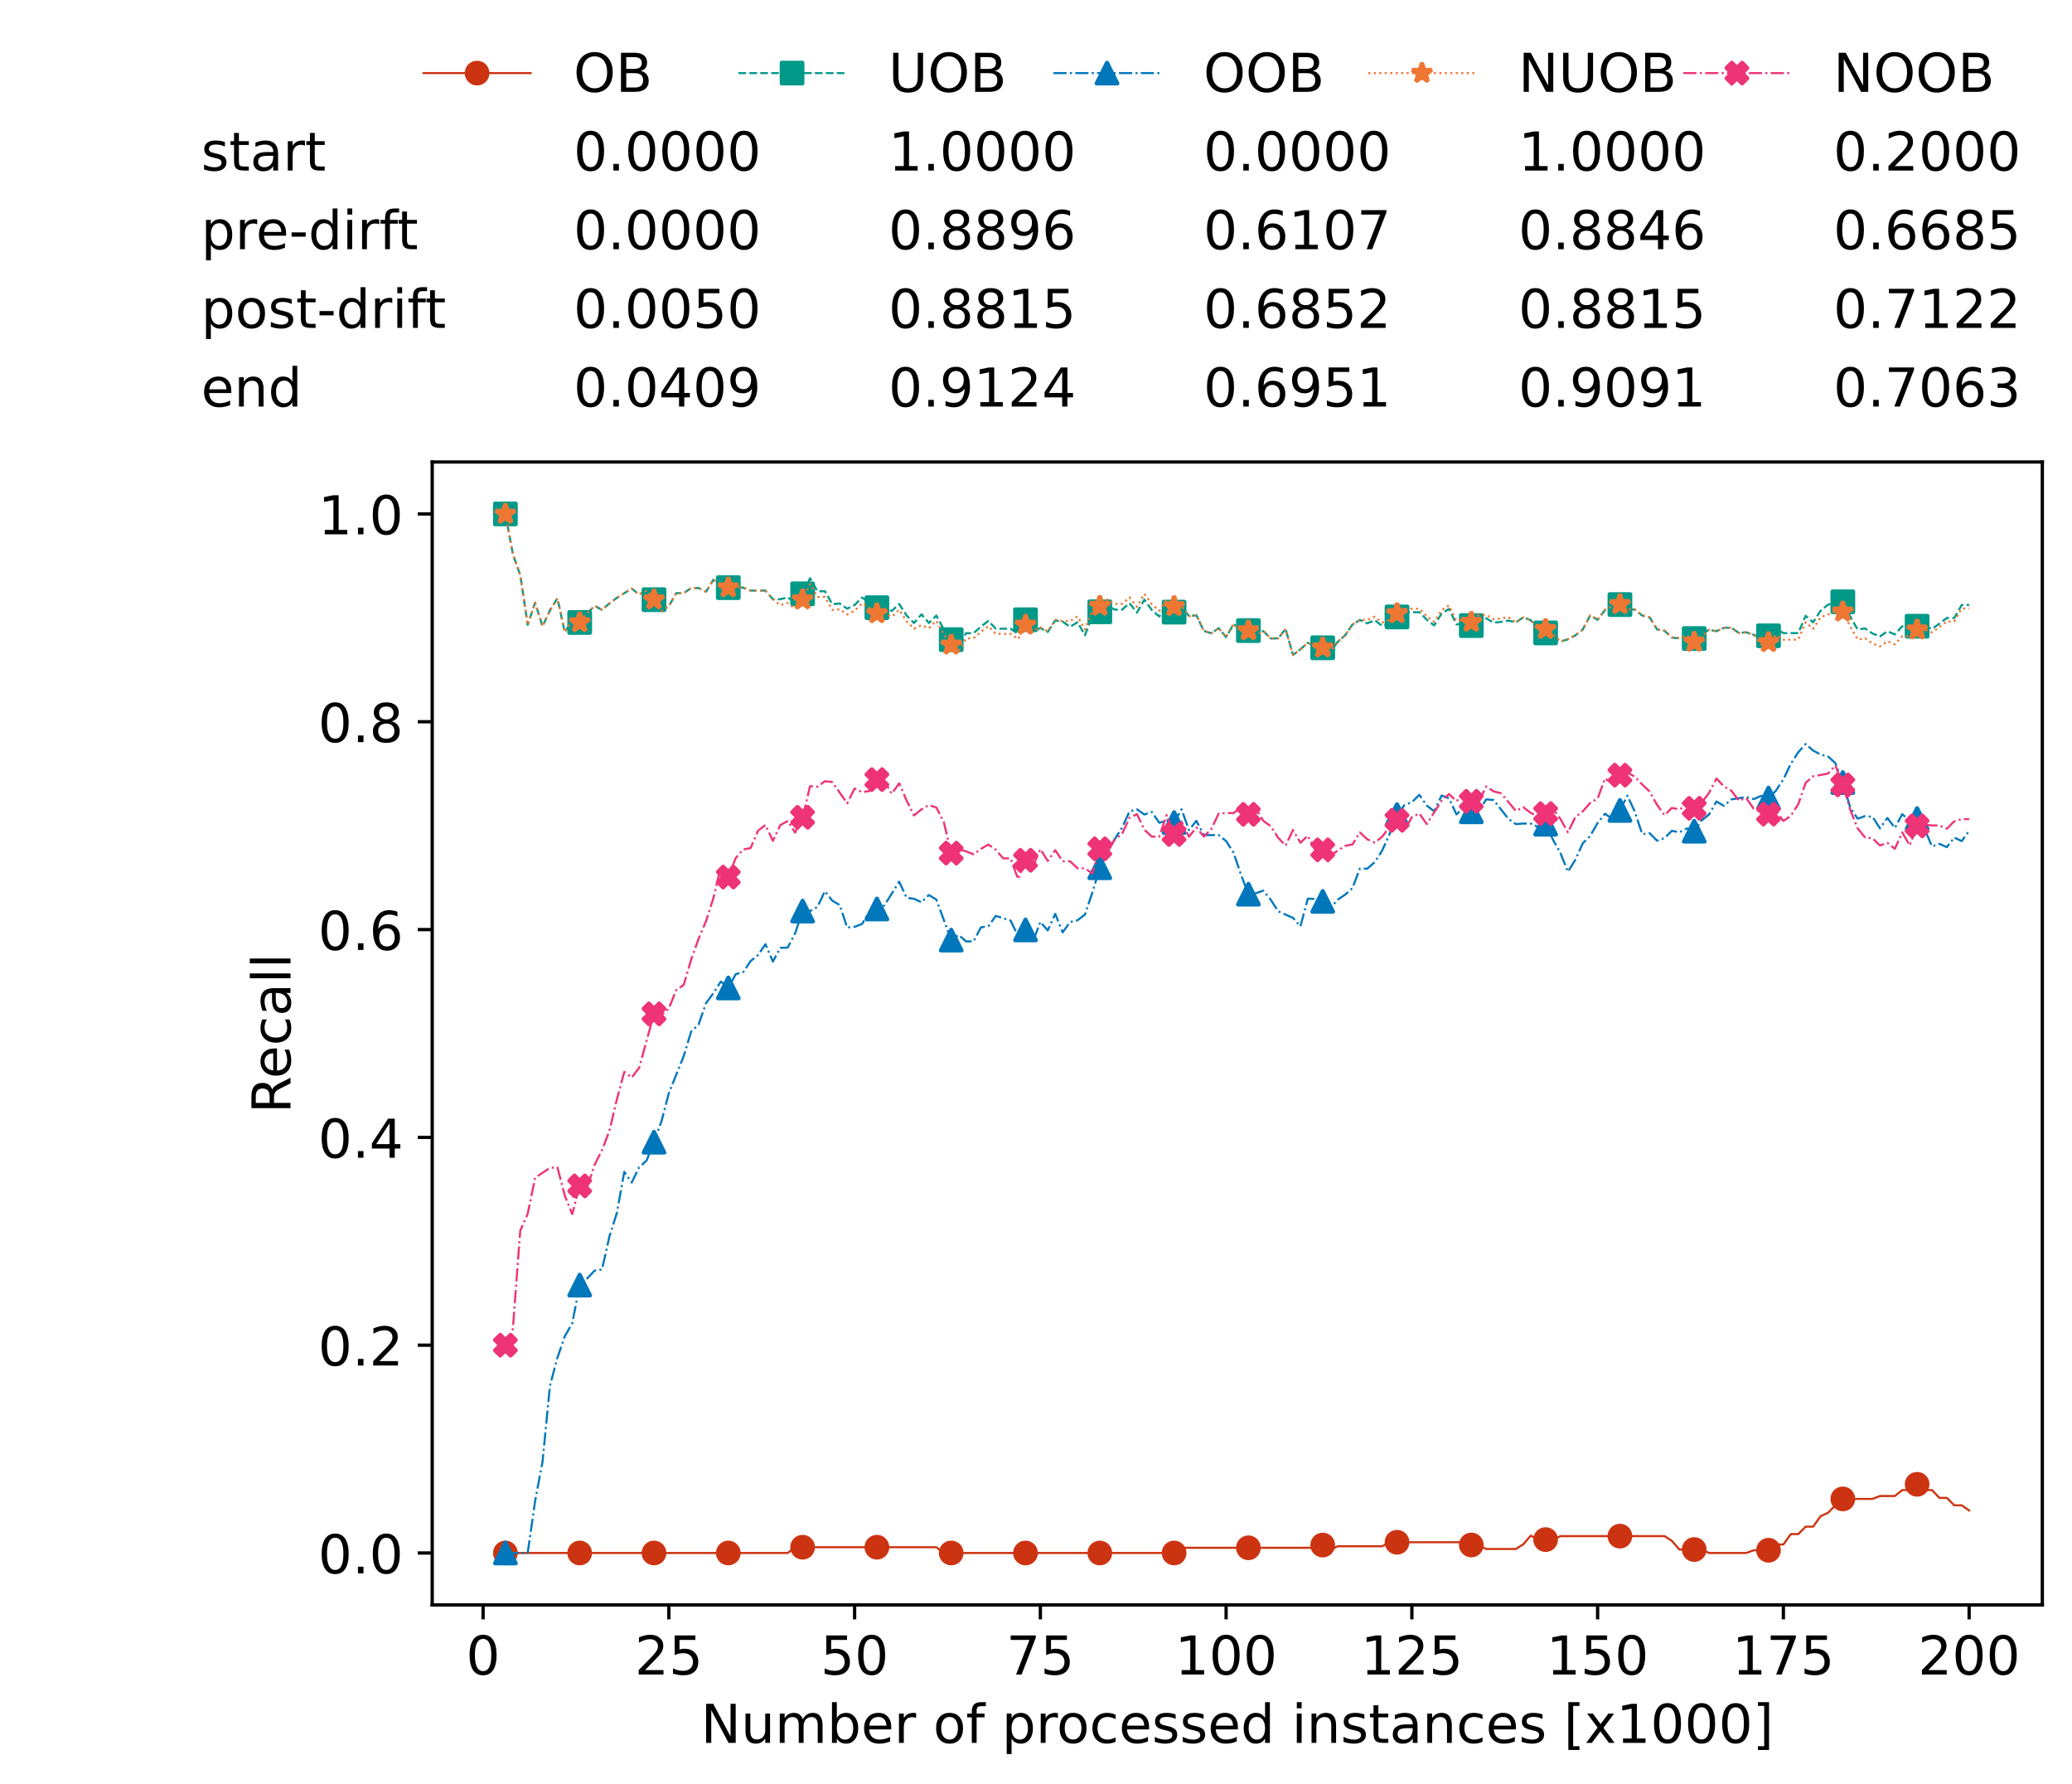 <?xml version="1.0" encoding="utf-8" standalone="no"?>
<!DOCTYPE svg PUBLIC "-//W3C//DTD SVG 1.1//EN"
  "http://www.w3.org/Graphics/SVG/1.1/DTD/svg11.dtd">
<!-- Created with matplotlib (https://matplotlib.org/) -->
<svg height="432.615pt" version="1.1" viewBox="0 0 502.65 432.615" width="502.65pt" xmlns="http://www.w3.org/2000/svg" xmlns:xlink="http://www.w3.org/1999/xlink">
 <defs>
  <style type="text/css">*{stroke-linecap:butt;stroke-linejoin:round;}</style>
 </defs>
 <g id="figure_1">
  <g id="patch_1">
   <path d="M 0 432.615 
L 502.65 432.615 
L 502.65 0 
L 0 0 
z
" style="fill:#ffffff;"/>
  </g>
  <g id="axes_1">
   <g id="patch_2">
    <path d="M 104.85 389.252 
L 495.45 389.252 
L 495.45 112.052 
L 104.85 112.052 
z
" style="fill:#ffffff;"/>
   </g>
   <g id="matplotlib.axis_1">
    <g id="xtick_1">
     <g id="line2d_1">
      <defs>
       <path d="M 0 0 
L 0 3.5 
" id="m9932921ada" style="stroke:#000000;stroke-width:0.8;"/>
      </defs>
      <g>
       <use style="stroke:#000000;stroke-width:0.8;" x="117.197" xlink:href="#m9932921ada" y="389.252"/>
      </g>
     </g>
     <g id="text_1">
      <!-- 0 -->
      <g transform="translate(113.061 406.13)scale(0.13 -0.13)">
       <defs>
        <path d="M 31.781 66.406 
Q 24.172 66.406 20.328 58.906 
Q 16.5 51.422 16.5 36.375 
Q 16.5 21.391 20.328 13.891 
Q 24.172 6.391 31.781 6.391 
Q 39.453 6.391 43.281 13.891 
Q 47.125 21.391 47.125 36.375 
Q 47.125 51.422 43.281 58.906 
Q 39.453 66.406 31.781 66.406 
z
M 31.781 74.219 
Q 44.047 74.219 50.516 64.516 
Q 56.984 54.828 56.984 36.375 
Q 56.984 17.969 50.516 8.266 
Q 44.047 -1.422 31.781 -1.422 
Q 19.531 -1.422 13.062 8.266 
Q 6.594 17.969 6.594 36.375 
Q 6.594 54.828 13.062 64.516 
Q 19.531 74.219 31.781 74.219 
z
" id="DejaVuSans-48"/>
       </defs>
       <use xlink:href="#DejaVuSans-48"/>
      </g>
     </g>
    </g>
    <g id="xtick_2">
     <g id="line2d_2">
      <g>
       <use style="stroke:#000000;stroke-width:0.8;" x="162.259" xlink:href="#m9932921ada" y="389.252"/>
      </g>
     </g>
     <g id="text_2">
      <!-- 25 -->
      <g transform="translate(153.988 406.13)scale(0.13 -0.13)">
       <defs>
        <path d="M 19.188 8.297 
L 53.609 8.297 
L 53.609 0 
L 7.328 0 
L 7.328 8.297 
Q 12.938 14.109 22.625 23.891 
Q 32.328 33.688 34.812 36.531 
Q 39.547 41.844 41.422 45.531 
Q 43.312 49.219 43.312 52.781 
Q 43.312 58.594 39.234 62.25 
Q 35.156 65.922 28.609 65.922 
Q 23.969 65.922 18.812 64.312 
Q 13.672 62.703 7.812 59.422 
L 7.812 69.391 
Q 13.766 71.781 18.938 73 
Q 24.125 74.219 28.422 74.219 
Q 39.75 74.219 46.484 68.547 
Q 53.219 62.891 53.219 53.422 
Q 53.219 48.922 51.531 44.891 
Q 49.859 40.875 45.406 35.406 
Q 44.188 33.984 37.641 27.219 
Q 31.109 20.453 19.188 8.297 
z
" id="DejaVuSans-50"/>
        <path d="M 10.797 72.906 
L 49.516 72.906 
L 49.516 64.594 
L 19.828 64.594 
L 19.828 46.734 
Q 21.969 47.469 24.109 47.828 
Q 26.266 48.188 28.422 48.188 
Q 40.625 48.188 47.75 41.5 
Q 54.891 34.812 54.891 23.391 
Q 54.891 11.625 47.562 5.094 
Q 40.234 -1.422 26.906 -1.422 
Q 22.312 -1.422 17.547 -0.641 
Q 12.797 0.141 7.719 1.703 
L 7.719 11.625 
Q 12.109 9.234 16.797 8.062 
Q 21.484 6.891 26.703 6.891 
Q 35.156 6.891 40.078 11.328 
Q 45.016 15.766 45.016 23.391 
Q 45.016 31 40.078 35.438 
Q 35.156 39.891 26.703 39.891 
Q 22.75 39.891 18.812 39.016 
Q 14.891 38.141 10.797 36.281 
z
" id="DejaVuSans-53"/>
       </defs>
       <use xlink:href="#DejaVuSans-50"/>
       <use x="63.623" xlink:href="#DejaVuSans-53"/>
      </g>
     </g>
    </g>
    <g id="xtick_3">
     <g id="line2d_3">
      <g>
       <use style="stroke:#000000;stroke-width:0.8;" x="207.322" xlink:href="#m9932921ada" y="389.252"/>
      </g>
     </g>
     <g id="text_3">
      <!-- 50 -->
      <g transform="translate(199.05 406.13)scale(0.13 -0.13)">
       <use xlink:href="#DejaVuSans-53"/>
       <use x="63.623" xlink:href="#DejaVuSans-48"/>
      </g>
     </g>
    </g>
    <g id="xtick_4">
     <g id="line2d_4">
      <g>
       <use style="stroke:#000000;stroke-width:0.8;" x="252.384" xlink:href="#m9932921ada" y="389.252"/>
      </g>
     </g>
     <g id="text_4">
      <!-- 75 -->
      <g transform="translate(244.113 406.13)scale(0.13 -0.13)">
       <defs>
        <path d="M 8.203 72.906 
L 55.078 72.906 
L 55.078 68.703 
L 28.609 0 
L 18.312 0 
L 43.219 64.594 
L 8.203 64.594 
z
" id="DejaVuSans-55"/>
       </defs>
       <use xlink:href="#DejaVuSans-55"/>
       <use x="63.623" xlink:href="#DejaVuSans-53"/>
      </g>
     </g>
    </g>
    <g id="xtick_5">
     <g id="line2d_5">
      <g>
       <use style="stroke:#000000;stroke-width:0.8;" x="297.446" xlink:href="#m9932921ada" y="389.252"/>
      </g>
     </g>
     <g id="text_5">
      <!-- 100 -->
      <g transform="translate(285.039 406.13)scale(0.13 -0.13)">
       <defs>
        <path d="M 12.406 8.297 
L 28.516 8.297 
L 28.516 63.922 
L 10.984 60.406 
L 10.984 69.391 
L 28.422 72.906 
L 38.281 72.906 
L 38.281 8.297 
L 54.391 8.297 
L 54.391 0 
L 12.406 0 
z
" id="DejaVuSans-49"/>
       </defs>
       <use xlink:href="#DejaVuSans-49"/>
       <use x="63.623" xlink:href="#DejaVuSans-48"/>
       <use x="127.246" xlink:href="#DejaVuSans-48"/>
      </g>
     </g>
    </g>
    <g id="xtick_6">
     <g id="line2d_6">
      <g>
       <use style="stroke:#000000;stroke-width:0.8;" x="342.509" xlink:href="#m9932921ada" y="389.252"/>
      </g>
     </g>
     <g id="text_6">
      <!-- 125 -->
      <g transform="translate(330.102 406.13)scale(0.13 -0.13)">
       <use xlink:href="#DejaVuSans-49"/>
       <use x="63.623" xlink:href="#DejaVuSans-50"/>
       <use x="127.246" xlink:href="#DejaVuSans-53"/>
      </g>
     </g>
    </g>
    <g id="xtick_7">
     <g id="line2d_7">
      <g>
       <use style="stroke:#000000;stroke-width:0.8;" x="387.571" xlink:href="#m9932921ada" y="389.252"/>
      </g>
     </g>
     <g id="text_7">
      <!-- 150 -->
      <g transform="translate(375.164 406.13)scale(0.13 -0.13)">
       <use xlink:href="#DejaVuSans-49"/>
       <use x="63.623" xlink:href="#DejaVuSans-53"/>
       <use x="127.246" xlink:href="#DejaVuSans-48"/>
      </g>
     </g>
    </g>
    <g id="xtick_8">
     <g id="line2d_8">
      <g>
       <use style="stroke:#000000;stroke-width:0.8;" x="432.633" xlink:href="#m9932921ada" y="389.252"/>
      </g>
     </g>
     <g id="text_8">
      <!-- 175 -->
      <g transform="translate(420.226 406.13)scale(0.13 -0.13)">
       <use xlink:href="#DejaVuSans-49"/>
       <use x="63.623" xlink:href="#DejaVuSans-55"/>
       <use x="127.246" xlink:href="#DejaVuSans-53"/>
      </g>
     </g>
    </g>
    <g id="xtick_9">
     <g id="line2d_9">
      <g>
       <use style="stroke:#000000;stroke-width:0.8;" x="477.695" xlink:href="#m9932921ada" y="389.252"/>
      </g>
     </g>
     <g id="text_9">
      <!-- 200 -->
      <g transform="translate(465.289 406.13)scale(0.13 -0.13)">
       <use xlink:href="#DejaVuSans-50"/>
       <use x="63.623" xlink:href="#DejaVuSans-48"/>
       <use x="127.246" xlink:href="#DejaVuSans-48"/>
      </g>
     </g>
    </g>
    <g id="text_10">
     <!-- Number of processed instances [x1000] -->
     <g transform="translate(170.025 422.711)scale(0.13 -0.13)">
      <defs>
       <path d="M 9.812 72.906 
L 23.094 72.906 
L 55.422 11.922 
L 55.422 72.906 
L 64.984 72.906 
L 64.984 0 
L 51.703 0 
L 19.391 60.984 
L 19.391 0 
L 9.812 0 
z
" id="DejaVuSans-78"/>
       <path d="M 8.5 21.578 
L 8.5 54.688 
L 17.484 54.688 
L 17.484 21.922 
Q 17.484 14.156 20.5 10.266 
Q 23.531 6.391 29.594 6.391 
Q 36.859 6.391 41.078 11.031 
Q 45.312 15.672 45.312 23.688 
L 45.312 54.688 
L 54.297 54.688 
L 54.297 0 
L 45.312 0 
L 45.312 8.406 
Q 42.047 3.422 37.719 1 
Q 33.406 -1.422 27.688 -1.422 
Q 18.266 -1.422 13.375 4.438 
Q 8.5 10.297 8.5 21.578 
z
M 31.109 56 
z
" id="DejaVuSans-117"/>
       <path d="M 52 44.188 
Q 55.375 50.25 60.062 53.125 
Q 64.75 56 71.094 56 
Q 79.641 56 84.281 50.016 
Q 88.922 44.047 88.922 33.016 
L 88.922 0 
L 79.891 0 
L 79.891 32.719 
Q 79.891 40.578 77.094 44.375 
Q 74.312 48.188 68.609 48.188 
Q 61.625 48.188 57.562 43.547 
Q 53.516 38.922 53.516 30.906 
L 53.516 0 
L 44.484 0 
L 44.484 32.719 
Q 44.484 40.625 41.703 44.406 
Q 38.922 48.188 33.109 48.188 
Q 26.219 48.188 22.156 43.531 
Q 18.109 38.875 18.109 30.906 
L 18.109 0 
L 9.078 0 
L 9.078 54.688 
L 18.109 54.688 
L 18.109 46.188 
Q 21.188 51.219 25.484 53.609 
Q 29.781 56 35.688 56 
Q 41.656 56 45.828 52.969 
Q 50 49.953 52 44.188 
z
" id="DejaVuSans-109"/>
       <path d="M 48.688 27.297 
Q 48.688 37.203 44.609 42.844 
Q 40.531 48.484 33.406 48.484 
Q 26.266 48.484 22.188 42.844 
Q 18.109 37.203 18.109 27.297 
Q 18.109 17.391 22.188 11.75 
Q 26.266 6.109 33.406 6.109 
Q 40.531 6.109 44.609 11.75 
Q 48.688 17.391 48.688 27.297 
z
M 18.109 46.391 
Q 20.953 51.266 25.266 53.625 
Q 29.594 56 35.594 56 
Q 45.562 56 51.781 48.094 
Q 58.016 40.188 58.016 27.297 
Q 58.016 14.406 51.781 6.484 
Q 45.562 -1.422 35.594 -1.422 
Q 29.594 -1.422 25.266 0.953 
Q 20.953 3.328 18.109 8.203 
L 18.109 0 
L 9.078 0 
L 9.078 75.984 
L 18.109 75.984 
z
" id="DejaVuSans-98"/>
       <path d="M 56.203 29.594 
L 56.203 25.203 
L 14.891 25.203 
Q 15.484 15.922 20.484 11.062 
Q 25.484 6.203 34.422 6.203 
Q 39.594 6.203 44.453 7.469 
Q 49.312 8.734 54.109 11.281 
L 54.109 2.781 
Q 49.266 0.734 44.188 -0.344 
Q 39.109 -1.422 33.891 -1.422 
Q 20.797 -1.422 13.156 6.188 
Q 5.516 13.812 5.516 26.812 
Q 5.516 40.234 12.766 48.109 
Q 20.016 56 32.328 56 
Q 43.359 56 49.781 48.891 
Q 56.203 41.797 56.203 29.594 
z
M 47.219 32.234 
Q 47.125 39.594 43.094 43.984 
Q 39.062 48.391 32.422 48.391 
Q 24.906 48.391 20.391 44.141 
Q 15.875 39.891 15.188 32.172 
z
" id="DejaVuSans-101"/>
       <path d="M 41.109 46.297 
Q 39.594 47.172 37.812 47.578 
Q 36.031 48 33.891 48 
Q 26.266 48 22.188 43.047 
Q 18.109 38.094 18.109 28.812 
L 18.109 0 
L 9.078 0 
L 9.078 54.688 
L 18.109 54.688 
L 18.109 46.188 
Q 20.953 51.172 25.484 53.578 
Q 30.031 56 36.531 56 
Q 37.453 56 38.578 55.875 
Q 39.703 55.766 41.062 55.516 
z
" id="DejaVuSans-114"/>
       <path id="DejaVuSans-32"/>
       <path d="M 30.609 48.391 
Q 23.391 48.391 19.188 42.75 
Q 14.984 37.109 14.984 27.297 
Q 14.984 17.484 19.156 11.844 
Q 23.344 6.203 30.609 6.203 
Q 37.797 6.203 41.984 11.859 
Q 46.188 17.531 46.188 27.297 
Q 46.188 37.016 41.984 42.703 
Q 37.797 48.391 30.609 48.391 
z
M 30.609 56 
Q 42.328 56 49.016 48.375 
Q 55.719 40.766 55.719 27.297 
Q 55.719 13.875 49.016 6.219 
Q 42.328 -1.422 30.609 -1.422 
Q 18.844 -1.422 12.172 6.219 
Q 5.516 13.875 5.516 27.297 
Q 5.516 40.766 12.172 48.375 
Q 18.844 56 30.609 56 
z
" id="DejaVuSans-111"/>
       <path d="M 37.109 75.984 
L 37.109 68.5 
L 28.516 68.5 
Q 23.688 68.5 21.797 66.547 
Q 19.922 64.594 19.922 59.516 
L 19.922 54.688 
L 34.719 54.688 
L 34.719 47.703 
L 19.922 47.703 
L 19.922 0 
L 10.891 0 
L 10.891 47.703 
L 2.297 47.703 
L 2.297 54.688 
L 10.891 54.688 
L 10.891 58.5 
Q 10.891 67.625 15.141 71.797 
Q 19.391 75.984 28.609 75.984 
z
" id="DejaVuSans-102"/>
       <path d="M 18.109 8.203 
L 18.109 -20.797 
L 9.078 -20.797 
L 9.078 54.688 
L 18.109 54.688 
L 18.109 46.391 
Q 20.953 51.266 25.266 53.625 
Q 29.594 56 35.594 56 
Q 45.562 56 51.781 48.094 
Q 58.016 40.188 58.016 27.297 
Q 58.016 14.406 51.781 6.484 
Q 45.562 -1.422 35.594 -1.422 
Q 29.594 -1.422 25.266 0.953 
Q 20.953 3.328 18.109 8.203 
z
M 48.688 27.297 
Q 48.688 37.203 44.609 42.844 
Q 40.531 48.484 33.406 48.484 
Q 26.266 48.484 22.188 42.844 
Q 18.109 37.203 18.109 27.297 
Q 18.109 17.391 22.188 11.75 
Q 26.266 6.109 33.406 6.109 
Q 40.531 6.109 44.609 11.75 
Q 48.688 17.391 48.688 27.297 
z
" id="DejaVuSans-112"/>
       <path d="M 48.781 52.594 
L 48.781 44.188 
Q 44.969 46.297 41.141 47.344 
Q 37.312 48.391 33.406 48.391 
Q 24.656 48.391 19.812 42.844 
Q 14.984 37.312 14.984 27.297 
Q 14.984 17.281 19.812 11.734 
Q 24.656 6.203 33.406 6.203 
Q 37.312 6.203 41.141 7.25 
Q 44.969 8.297 48.781 10.406 
L 48.781 2.094 
Q 45.016 0.344 40.984 -0.531 
Q 36.969 -1.422 32.422 -1.422 
Q 20.062 -1.422 12.781 6.344 
Q 5.516 14.109 5.516 27.297 
Q 5.516 40.672 12.859 48.328 
Q 20.219 56 33.016 56 
Q 37.156 56 41.109 55.141 
Q 45.062 54.297 48.781 52.594 
z
" id="DejaVuSans-99"/>
       <path d="M 44.281 53.078 
L 44.281 44.578 
Q 40.484 46.531 36.375 47.5 
Q 32.281 48.484 27.875 48.484 
Q 21.188 48.484 17.844 46.438 
Q 14.5 44.391 14.5 40.281 
Q 14.5 37.156 16.891 35.375 
Q 19.281 33.594 26.516 31.984 
L 29.594 31.297 
Q 39.156 29.25 43.188 25.516 
Q 47.219 21.781 47.219 15.094 
Q 47.219 7.469 41.188 3.016 
Q 35.156 -1.422 24.609 -1.422 
Q 20.219 -1.422 15.453 -0.562 
Q 10.688 0.297 5.422 2 
L 5.422 11.281 
Q 10.406 8.688 15.234 7.391 
Q 20.062 6.109 24.812 6.109 
Q 31.156 6.109 34.562 8.281 
Q 37.984 10.453 37.984 14.406 
Q 37.984 18.062 35.516 20.016 
Q 33.062 21.969 24.703 23.781 
L 21.578 24.516 
Q 13.234 26.266 9.516 29.906 
Q 5.812 33.547 5.812 39.891 
Q 5.812 47.609 11.281 51.797 
Q 16.75 56 26.812 56 
Q 31.781 56 36.172 55.266 
Q 40.578 54.547 44.281 53.078 
z
" id="DejaVuSans-115"/>
       <path d="M 45.406 46.391 
L 45.406 75.984 
L 54.391 75.984 
L 54.391 0 
L 45.406 0 
L 45.406 8.203 
Q 42.578 3.328 38.25 0.953 
Q 33.938 -1.422 27.875 -1.422 
Q 17.969 -1.422 11.734 6.484 
Q 5.516 14.406 5.516 27.297 
Q 5.516 40.188 11.734 48.094 
Q 17.969 56 27.875 56 
Q 33.938 56 38.25 53.625 
Q 42.578 51.266 45.406 46.391 
z
M 14.797 27.297 
Q 14.797 17.391 18.875 11.75 
Q 22.953 6.109 30.078 6.109 
Q 37.203 6.109 41.297 11.75 
Q 45.406 17.391 45.406 27.297 
Q 45.406 37.203 41.297 42.844 
Q 37.203 48.484 30.078 48.484 
Q 22.953 48.484 18.875 42.844 
Q 14.797 37.203 14.797 27.297 
z
" id="DejaVuSans-100"/>
       <path d="M 9.422 54.688 
L 18.406 54.688 
L 18.406 0 
L 9.422 0 
z
M 9.422 75.984 
L 18.406 75.984 
L 18.406 64.594 
L 9.422 64.594 
z
" id="DejaVuSans-105"/>
       <path d="M 54.891 33.016 
L 54.891 0 
L 45.906 0 
L 45.906 32.719 
Q 45.906 40.484 42.875 44.328 
Q 39.844 48.188 33.797 48.188 
Q 26.516 48.188 22.312 43.547 
Q 18.109 38.922 18.109 30.906 
L 18.109 0 
L 9.078 0 
L 9.078 54.688 
L 18.109 54.688 
L 18.109 46.188 
Q 21.344 51.125 25.703 53.562 
Q 30.078 56 35.797 56 
Q 45.219 56 50.047 50.172 
Q 54.891 44.344 54.891 33.016 
z
" id="DejaVuSans-110"/>
       <path d="M 18.312 70.219 
L 18.312 54.688 
L 36.812 54.688 
L 36.812 47.703 
L 18.312 47.703 
L 18.312 18.016 
Q 18.312 11.328 20.141 9.422 
Q 21.969 7.516 27.594 7.516 
L 36.812 7.516 
L 36.812 0 
L 27.594 0 
Q 17.188 0 13.234 3.875 
Q 9.281 7.766 9.281 18.016 
L 9.281 47.703 
L 2.688 47.703 
L 2.688 54.688 
L 9.281 54.688 
L 9.281 70.219 
z
" id="DejaVuSans-116"/>
       <path d="M 34.281 27.484 
Q 23.391 27.484 19.188 25 
Q 14.984 22.516 14.984 16.5 
Q 14.984 11.719 18.141 8.906 
Q 21.297 6.109 26.703 6.109 
Q 34.188 6.109 38.703 11.406 
Q 43.219 16.703 43.219 25.484 
L 43.219 27.484 
z
M 52.203 31.203 
L 52.203 0 
L 43.219 0 
L 43.219 8.297 
Q 40.141 3.328 35.547 0.953 
Q 30.953 -1.422 24.312 -1.422 
Q 15.922 -1.422 10.953 3.297 
Q 6 8.016 6 15.922 
Q 6 25.141 12.172 29.828 
Q 18.359 34.516 30.609 34.516 
L 43.219 34.516 
L 43.219 35.406 
Q 43.219 41.609 39.141 45 
Q 35.062 48.391 27.688 48.391 
Q 23 48.391 18.547 47.266 
Q 14.109 46.141 10.016 43.891 
L 10.016 52.203 
Q 14.938 54.109 19.578 55.047 
Q 24.219 56 28.609 56 
Q 40.484 56 46.344 49.844 
Q 52.203 43.703 52.203 31.203 
z
" id="DejaVuSans-97"/>
       <path d="M 8.594 75.984 
L 29.297 75.984 
L 29.297 69 
L 17.578 69 
L 17.578 -6.203 
L 29.297 -6.203 
L 29.297 -13.188 
L 8.594 -13.188 
z
" id="DejaVuSans-91"/>
       <path d="M 54.891 54.688 
L 35.109 28.078 
L 55.906 0 
L 45.312 0 
L 29.391 21.484 
L 13.484 0 
L 2.875 0 
L 24.125 28.609 
L 4.688 54.688 
L 15.281 54.688 
L 29.781 35.203 
L 44.281 54.688 
z
" id="DejaVuSans-120"/>
       <path d="M 30.422 75.984 
L 30.422 -13.188 
L 9.719 -13.188 
L 9.719 -6.203 
L 21.391 -6.203 
L 21.391 69 
L 9.719 69 
L 9.719 75.984 
z
" id="DejaVuSans-93"/>
      </defs>
      <use xlink:href="#DejaVuSans-78"/>
      <use x="74.805" xlink:href="#DejaVuSans-117"/>
      <use x="138.184" xlink:href="#DejaVuSans-109"/>
      <use x="235.596" xlink:href="#DejaVuSans-98"/>
      <use x="299.072" xlink:href="#DejaVuSans-101"/>
      <use x="360.596" xlink:href="#DejaVuSans-114"/>
      <use x="401.709" xlink:href="#DejaVuSans-32"/>
      <use x="433.496" xlink:href="#DejaVuSans-111"/>
      <use x="494.678" xlink:href="#DejaVuSans-102"/>
      <use x="529.883" xlink:href="#DejaVuSans-32"/>
      <use x="561.67" xlink:href="#DejaVuSans-112"/>
      <use x="625.146" xlink:href="#DejaVuSans-114"/>
      <use x="664.01" xlink:href="#DejaVuSans-111"/>
      <use x="725.191" xlink:href="#DejaVuSans-99"/>
      <use x="780.172" xlink:href="#DejaVuSans-101"/>
      <use x="841.695" xlink:href="#DejaVuSans-115"/>
      <use x="893.795" xlink:href="#DejaVuSans-115"/>
      <use x="945.895" xlink:href="#DejaVuSans-101"/>
      <use x="1007.418" xlink:href="#DejaVuSans-100"/>
      <use x="1070.895" xlink:href="#DejaVuSans-32"/>
      <use x="1102.682" xlink:href="#DejaVuSans-105"/>
      <use x="1130.465" xlink:href="#DejaVuSans-110"/>
      <use x="1193.844" xlink:href="#DejaVuSans-115"/>
      <use x="1245.943" xlink:href="#DejaVuSans-116"/>
      <use x="1285.152" xlink:href="#DejaVuSans-97"/>
      <use x="1346.432" xlink:href="#DejaVuSans-110"/>
      <use x="1409.811" xlink:href="#DejaVuSans-99"/>
      <use x="1464.791" xlink:href="#DejaVuSans-101"/>
      <use x="1526.314" xlink:href="#DejaVuSans-115"/>
      <use x="1578.414" xlink:href="#DejaVuSans-32"/>
      <use x="1610.201" xlink:href="#DejaVuSans-91"/>
      <use x="1649.215" xlink:href="#DejaVuSans-120"/>
      <use x="1708.395" xlink:href="#DejaVuSans-49"/>
      <use x="1772.018" xlink:href="#DejaVuSans-48"/>
      <use x="1835.641" xlink:href="#DejaVuSans-48"/>
      <use x="1899.264" xlink:href="#DejaVuSans-48"/>
      <use x="1962.887" xlink:href="#DejaVuSans-93"/>
     </g>
    </g>
   </g>
   <g id="matplotlib.axis_2">
    <g id="ytick_1">
     <g id="line2d_10">
      <defs>
       <path d="M 0 0 
L -3.5 0 
" id="m9e119270da" style="stroke:#000000;stroke-width:0.8;"/>
      </defs>
      <g>
       <use style="stroke:#000000;stroke-width:0.8;" x="104.85" xlink:href="#m9e119270da" y="376.652"/>
      </g>
     </g>
     <g id="text_11">
      <!-- 0.0 -->
      <g transform="translate(77.176 381.591)scale(0.13 -0.13)">
       <defs>
        <path d="M 10.688 12.406 
L 21 12.406 
L 21 0 
L 10.688 0 
z
" id="DejaVuSans-46"/>
       </defs>
       <use xlink:href="#DejaVuSans-48"/>
       <use x="63.623" xlink:href="#DejaVuSans-46"/>
       <use x="95.41" xlink:href="#DejaVuSans-48"/>
      </g>
     </g>
    </g>
    <g id="ytick_2">
     <g id="line2d_11">
      <g>
       <use style="stroke:#000000;stroke-width:0.8;" x="104.85" xlink:href="#m9e119270da" y="326.252"/>
      </g>
     </g>
     <g id="text_12">
      <!-- 0.2 -->
      <g transform="translate(77.176 331.191)scale(0.13 -0.13)">
       <use xlink:href="#DejaVuSans-48"/>
       <use x="63.623" xlink:href="#DejaVuSans-46"/>
       <use x="95.41" xlink:href="#DejaVuSans-50"/>
      </g>
     </g>
    </g>
    <g id="ytick_3">
     <g id="line2d_12">
      <g>
       <use style="stroke:#000000;stroke-width:0.8;" x="104.85" xlink:href="#m9e119270da" y="275.852"/>
      </g>
     </g>
     <g id="text_13">
      <!-- 0.4 -->
      <g transform="translate(77.176 280.791)scale(0.13 -0.13)">
       <defs>
        <path d="M 37.797 64.312 
L 12.891 25.391 
L 37.797 25.391 
z
M 35.203 72.906 
L 47.609 72.906 
L 47.609 25.391 
L 58.016 25.391 
L 58.016 17.188 
L 47.609 17.188 
L 47.609 0 
L 37.797 0 
L 37.797 17.188 
L 4.891 17.188 
L 4.891 26.703 
z
" id="DejaVuSans-52"/>
       </defs>
       <use xlink:href="#DejaVuSans-48"/>
       <use x="63.623" xlink:href="#DejaVuSans-46"/>
       <use x="95.41" xlink:href="#DejaVuSans-52"/>
      </g>
     </g>
    </g>
    <g id="ytick_4">
     <g id="line2d_13">
      <g>
       <use style="stroke:#000000;stroke-width:0.8;" x="104.85" xlink:href="#m9e119270da" y="225.452"/>
      </g>
     </g>
     <g id="text_14">
      <!-- 0.6 -->
      <g transform="translate(77.176 230.391)scale(0.13 -0.13)">
       <defs>
        <path d="M 33.016 40.375 
Q 26.375 40.375 22.484 35.828 
Q 18.609 31.297 18.609 23.391 
Q 18.609 15.531 22.484 10.953 
Q 26.375 6.391 33.016 6.391 
Q 39.656 6.391 43.531 10.953 
Q 47.406 15.531 47.406 23.391 
Q 47.406 31.297 43.531 35.828 
Q 39.656 40.375 33.016 40.375 
z
M 52.594 71.297 
L 52.594 62.312 
Q 48.875 64.062 45.094 64.984 
Q 41.312 65.922 37.594 65.922 
Q 27.828 65.922 22.672 59.328 
Q 17.531 52.734 16.797 39.406 
Q 19.672 43.656 24.016 45.922 
Q 28.375 48.188 33.594 48.188 
Q 44.578 48.188 50.953 41.516 
Q 57.328 34.859 57.328 23.391 
Q 57.328 12.156 50.688 5.359 
Q 44.047 -1.422 33.016 -1.422 
Q 20.359 -1.422 13.672 8.266 
Q 6.984 17.969 6.984 36.375 
Q 6.984 53.656 15.188 63.938 
Q 23.391 74.219 37.203 74.219 
Q 40.922 74.219 44.703 73.484 
Q 48.484 72.75 52.594 71.297 
z
" id="DejaVuSans-54"/>
       </defs>
       <use xlink:href="#DejaVuSans-48"/>
       <use x="63.623" xlink:href="#DejaVuSans-46"/>
       <use x="95.41" xlink:href="#DejaVuSans-54"/>
      </g>
     </g>
    </g>
    <g id="ytick_5">
     <g id="line2d_14">
      <g>
       <use style="stroke:#000000;stroke-width:0.8;" x="104.85" xlink:href="#m9e119270da" y="175.052"/>
      </g>
     </g>
     <g id="text_15">
      <!-- 0.8 -->
      <g transform="translate(77.176 179.991)scale(0.13 -0.13)">
       <defs>
        <path d="M 31.781 34.625 
Q 24.75 34.625 20.719 30.859 
Q 16.703 27.094 16.703 20.516 
Q 16.703 13.922 20.719 10.156 
Q 24.75 6.391 31.781 6.391 
Q 38.812 6.391 42.859 10.172 
Q 46.922 13.969 46.922 20.516 
Q 46.922 27.094 42.891 30.859 
Q 38.875 34.625 31.781 34.625 
z
M 21.922 38.812 
Q 15.578 40.375 12.031 44.719 
Q 8.5 49.078 8.5 55.328 
Q 8.5 64.062 14.719 69.141 
Q 20.953 74.219 31.781 74.219 
Q 42.672 74.219 48.875 69.141 
Q 55.078 64.062 55.078 55.328 
Q 55.078 49.078 51.531 44.719 
Q 48 40.375 41.703 38.812 
Q 48.828 37.156 52.797 32.312 
Q 56.781 27.484 56.781 20.516 
Q 56.781 9.906 50.312 4.234 
Q 43.844 -1.422 31.781 -1.422 
Q 19.734 -1.422 13.25 4.234 
Q 6.781 9.906 6.781 20.516 
Q 6.781 27.484 10.781 32.312 
Q 14.797 37.156 21.922 38.812 
z
M 18.312 54.391 
Q 18.312 48.734 21.844 45.562 
Q 25.391 42.391 31.781 42.391 
Q 38.141 42.391 41.719 45.562 
Q 45.312 48.734 45.312 54.391 
Q 45.312 60.062 41.719 63.234 
Q 38.141 66.406 31.781 66.406 
Q 25.391 66.406 21.844 63.234 
Q 18.312 60.062 18.312 54.391 
z
" id="DejaVuSans-56"/>
       </defs>
       <use xlink:href="#DejaVuSans-48"/>
       <use x="63.623" xlink:href="#DejaVuSans-46"/>
       <use x="95.41" xlink:href="#DejaVuSans-56"/>
      </g>
     </g>
    </g>
    <g id="ytick_6">
     <g id="line2d_15">
      <g>
       <use style="stroke:#000000;stroke-width:0.8;" x="104.85" xlink:href="#m9e119270da" y="124.652"/>
      </g>
     </g>
     <g id="text_16">
      <!-- 1.0 -->
      <g transform="translate(77.176 129.591)scale(0.13 -0.13)">
       <use xlink:href="#DejaVuSans-49"/>
       <use x="63.623" xlink:href="#DejaVuSans-46"/>
       <use x="95.41" xlink:href="#DejaVuSans-48"/>
      </g>
     </g>
    </g>
    <g id="text_17">
     <!-- Recall -->
     <g transform="translate(70.472 270.044)rotate(-90)scale(0.13 -0.13)">
      <defs>
       <path d="M 44.391 34.188 
Q 47.562 33.109 50.562 29.594 
Q 53.562 26.078 56.594 19.922 
L 66.609 0 
L 56 0 
L 46.688 18.703 
Q 43.062 26.031 39.672 28.422 
Q 36.281 30.812 30.422 30.812 
L 19.672 30.812 
L 19.672 0 
L 9.812 0 
L 9.812 72.906 
L 32.078 72.906 
Q 44.578 72.906 50.734 67.672 
Q 56.891 62.453 56.891 51.906 
Q 56.891 45.016 53.688 40.469 
Q 50.484 35.938 44.391 34.188 
z
M 19.672 64.797 
L 19.672 38.922 
L 32.078 38.922 
Q 39.203 38.922 42.844 42.219 
Q 46.484 45.516 46.484 51.906 
Q 46.484 58.297 42.844 61.547 
Q 39.203 64.797 32.078 64.797 
z
" id="DejaVuSans-82"/>
       <path d="M 9.422 75.984 
L 18.406 75.984 
L 18.406 0 
L 9.422 0 
z
" id="DejaVuSans-108"/>
      </defs>
      <use xlink:href="#DejaVuSans-82"/>
      <use x="64.982" xlink:href="#DejaVuSans-101"/>
      <use x="126.506" xlink:href="#DejaVuSans-99"/>
      <use x="181.486" xlink:href="#DejaVuSans-97"/>
      <use x="242.766" xlink:href="#DejaVuSans-108"/>
      <use x="270.549" xlink:href="#DejaVuSans-108"/>
     </g>
    </g>
   </g>
   <g id="line2d_16"/>
   <g id="line2d_17"/>
   <g id="line2d_18"/>
   <g id="line2d_19"/>
   <g id="line2d_20"/>
   <g id="line2d_21">
    <path clip-path="url(#p462d495dba)" d="M 122.605 376.652 
L 191.099 376.652 
L 192.902 375.252 
L 227.149 375.252 
L 228.952 376.652 
L 284.829 376.652 
L 286.631 375.392 
L 319.076 375.392 
L 320.879 374.729 
L 322.681 375.989 
L 324.484 375.019 
L 335.299 375.019 
L 337.101 374.05 
L 355.126 374.05 
L 356.928 374.713 
L 358.731 374.713 
L 360.533 375.683 
L 367.743 375.683 
L 369.546 374.537 
L 371.348 372.437 
L 373.151 373.406 
L 376.756 373.406 
L 378.558 372.566 
L 403.793 372.566 
L 405.596 373.712 
L 407.398 375.812 
L 412.806 375.812 
L 414.608 376.652 
L 423.621 376.652 
L 425.423 375.989 
L 429.028 375.989 
L 430.831 374.589 
L 432.633 374.589 
L 434.436 372.069 
L 436.238 372.069 
L 438.041 370.269 
L 439.843 370.269 
L 441.646 367.749 
L 443.448 366.909 
L 445.251 365.109 
L 447.053 363.534 
L 454.263 363.534 
L 456.066 362.834 
L 459.671 362.834 
L 461.473 361.397 
L 463.276 361.397 
L 465.078 359.997 
L 466.881 361.397 
L 468.683 361.397 
L 470.485 363.287 
L 472.288 363.287 
L 474.09 365.087 
L 475.893 365.087 
L 477.695 366.347 
L 477.695 366.347 
" style="fill:none;stroke:#cc3311;stroke-linecap:square;stroke-width:0.5;"/>
    <defs>
     <path d="M 0 2.5 
C 0.663 2.5 1.299 2.237 1.768 1.768 
C 2.237 1.299 2.5 0.663 2.5 0 
C 2.5 -0.663 2.237 -1.299 1.768 -1.768 
C 1.299 -2.237 0.663 -2.5 0 -2.5 
C -0.663 -2.5 -1.299 -2.237 -1.768 -1.768 
C -2.237 -1.299 -2.5 -0.663 -2.5 0 
C -2.5 0.663 -2.237 1.299 -1.768 1.768 
C -1.299 2.237 -0.663 2.5 0 2.5 
z
" id="md7e55eb8ee" style="stroke:#cc3311;"/>
    </defs>
    <g clip-path="url(#p462d495dba)">
     <use style="fill:#cc3311;stroke:#cc3311;" x="122.605" xlink:href="#md7e55eb8ee" y="376.652"/>
     <use style="fill:#cc3311;stroke:#cc3311;" x="140.629" xlink:href="#md7e55eb8ee" y="376.652"/>
     <use style="fill:#cc3311;stroke:#cc3311;" x="158.654" xlink:href="#md7e55eb8ee" y="376.652"/>
     <use style="fill:#cc3311;stroke:#cc3311;" x="176.679" xlink:href="#md7e55eb8ee" y="376.652"/>
     <use style="fill:#cc3311;stroke:#cc3311;" x="194.704" xlink:href="#md7e55eb8ee" y="375.252"/>
     <use style="fill:#cc3311;stroke:#cc3311;" x="212.729" xlink:href="#md7e55eb8ee" y="375.252"/>
     <use style="fill:#cc3311;stroke:#cc3311;" x="230.754" xlink:href="#md7e55eb8ee" y="376.652"/>
     <use style="fill:#cc3311;stroke:#cc3311;" x="248.779" xlink:href="#md7e55eb8ee" y="376.652"/>
     <use style="fill:#cc3311;stroke:#cc3311;" x="266.804" xlink:href="#md7e55eb8ee" y="376.652"/>
     <use style="fill:#cc3311;stroke:#cc3311;" x="284.829" xlink:href="#md7e55eb8ee" y="376.652"/>
     <use style="fill:#cc3311;stroke:#cc3311;" x="302.854" xlink:href="#md7e55eb8ee" y="375.392"/>
     <use style="fill:#cc3311;stroke:#cc3311;" x="320.879" xlink:href="#md7e55eb8ee" y="374.729"/>
     <use style="fill:#cc3311;stroke:#cc3311;" x="338.904" xlink:href="#md7e55eb8ee" y="374.05"/>
     <use style="fill:#cc3311;stroke:#cc3311;" x="356.928" xlink:href="#md7e55eb8ee" y="374.713"/>
     <use style="fill:#cc3311;stroke:#cc3311;" x="374.953" xlink:href="#md7e55eb8ee" y="373.406"/>
     <use style="fill:#cc3311;stroke:#cc3311;" x="392.978" xlink:href="#md7e55eb8ee" y="372.566"/>
     <use style="fill:#cc3311;stroke:#cc3311;" x="411.003" xlink:href="#md7e55eb8ee" y="375.812"/>
     <use style="fill:#cc3311;stroke:#cc3311;" x="429.028" xlink:href="#md7e55eb8ee" y="375.989"/>
     <use style="fill:#cc3311;stroke:#cc3311;" x="447.053" xlink:href="#md7e55eb8ee" y="363.534"/>
     <use style="fill:#cc3311;stroke:#cc3311;" x="465.078" xlink:href="#md7e55eb8ee" y="359.997"/>
    </g>
   </g>
   <g id="line2d_22"/>
   <g id="line2d_23"/>
   <g id="line2d_24"/>
   <g id="line2d_25"/>
   <g id="line2d_26">
    <path clip-path="url(#p462d495dba)" d="M 122.605 124.652 
L 124.407 134.344 
L 126.21 139.513 
L 128.012 151.548 
L 129.815 146.169 
L 131.617 151.916 
L 133.419 148.021 
L 135.222 145.1 
L 137.024 153.328 
L 138.827 150.46 
L 140.629 150.978 
L 142.432 148.784 
L 144.234 146.928 
L 146.037 147.908 
L 147.839 146.357 
L 149.642 145.001 
L 153.247 142.74 
L 155.049 144.199 
L 156.852 143.222 
L 158.654 145.445 
L 160.457 148.256 
L 162.259 146.996 
L 164.062 143.846 
L 165.864 143.846 
L 167.667 142.621 
L 169.469 142.621 
L 171.272 143.521 
L 173.074 140.596 
L 174.877 141.996 
L 176.679 142.521 
L 180.284 142.521 
L 182.087 143.241 
L 185.692 143.241 
L 187.494 145.341 
L 189.297 145.341 
L 191.099 144.85 
L 192.902 146.25 
L 194.704 144.027 
L 196.507 140.247 
L 198.309 143.397 
L 200.112 143.397 
L 201.914 146.547 
L 203.717 146.372 
L 205.519 147.632 
L 207.322 146.732 
L 209.124 144.932 
L 210.927 146.052 
L 212.729 147.388 
L 214.532 147.388 
L 216.334 148.176 
L 218.137 146.496 
L 219.939 149.296 
L 221.742 151.096 
L 223.544 148.996 
L 225.347 151.096 
L 227.149 149.296 
L 228.952 152.621 
L 230.754 155.141 
L 232.557 156.716 
L 234.359 153.566 
L 236.162 153.566 
L 237.964 151.991 
L 239.767 150.591 
L 241.569 152.481 
L 245.174 152.481 
L 246.976 153.741 
L 248.779 150.304 
L 250.581 153.104 
L 252.384 152.317 
L 254.186 153.277 
L 255.989 150.477 
L 257.791 150.777 
L 259.594 152.037 
L 261.396 150.906 
L 263.199 154.056 
L 265.001 149.331 
L 266.804 148.386 
L 268.606 146.811 
L 270.409 147.861 
L 272.211 147.861 
L 274.014 146.286 
L 275.816 148.577 
L 277.619 145.427 
L 279.421 147.947 
L 281.224 149.522 
L 283.026 146.887 
L 284.829 148.462 
L 286.631 146.922 
L 288.434 149.442 
L 290.236 149.217 
L 292.039 152.997 
L 293.841 153.597 
L 295.644 152.337 
L 297.446 154.518 
L 299.249 151.368 
L 301.051 152.943 
L 302.854 152.943 
L 304.656 154.089 
L 306.459 153.039 
L 308.261 154.839 
L 310.064 154.839 
L 311.866 152.548 
L 313.669 158.848 
L 315.471 157.473 
L 317.274 155.898 
L 319.076 156.691 
L 320.879 157.106 
L 322.681 158.208 
L 324.484 155.688 
L 326.286 154.113 
L 328.089 151.479 
L 329.891 150.354 
L 331.694 151.194 
L 333.496 150.406 
L 335.299 151.806 
L 337.101 151.2 
L 338.904 149.625 
L 340.706 148.48 
L 344.311 148.48 
L 346.114 150.28 
L 347.916 151.68 
L 349.719 148.816 
L 351.521 147.671 
L 353.324 151.451 
L 355.126 151.192 
L 356.928 151.723 
L 358.731 149.96 
L 360.533 149.96 
L 362.336 151.01 
L 364.138 150.834 
L 365.941 150.519 
L 367.743 150.939 
L 369.546 149.722 
L 371.348 150.422 
L 373.151 152.603 
L 374.953 153.503 
L 376.756 154.763 
L 378.558 155.603 
L 380.361 155.063 
L 382.163 154.103 
L 383.966 152.703 
L 385.768 149.266 
L 387.571 150.316 
L 389.373 147.936 
L 391.176 147.044 
L 392.978 146.624 
L 394.781 147.824 
L 396.583 147.824 
L 398.386 149.294 
L 400.188 149.725 
L 401.991 152.665 
L 403.793 152.98 
L 405.596 154.634 
L 407.398 154.825 
L 409.201 154.195 
L 411.003 154.87 
L 412.806 153.61 
L 414.608 152.77 
L 416.411 153.085 
L 418.213 152.245 
L 420.016 152.245 
L 421.818 153.505 
L 423.621 153.355 
L 425.423 153.945 
L 427.226 154.732 
L 429.028 154.207 
L 430.831 152.407 
L 432.633 153.553 
L 436.238 153.553 
L 438.041 149.353 
L 439.843 150.928 
L 441.646 148.128 
L 443.448 146.677 
L 445.251 145.957 
L 447.053 145.957 
L 448.856 149.557 
L 450.658 152.707 
L 452.461 152.392 
L 454.263 153.652 
L 456.066 154.352 
L 457.868 153.092 
L 459.671 153.872 
L 461.473 151.882 
L 463.276 153.457 
L 465.078 151.882 
L 466.881 151.882 
L 468.683 152.537 
L 470.485 151.277 
L 472.288 149.877 
L 474.09 149.877 
L 475.893 146.727 
L 477.695 146.727 
L 477.695 146.727 
" style="fill:none;stroke:#009988;stroke-dasharray:1.85,0.8;stroke-dashoffset:0;stroke-width:0.5;"/>
    <defs>
     <path d="M -2.5 2.5 
L 2.5 2.5 
L 2.5 -2.5 
L -2.5 -2.5 
z
" id="m3a820a1a26" style="stroke:#009988;stroke-linejoin:miter;"/>
    </defs>
    <g clip-path="url(#p462d495dba)">
     <use style="fill:#009988;stroke:#009988;stroke-linejoin:miter;" x="122.605" xlink:href="#m3a820a1a26" y="124.652"/>
     <use style="fill:#009988;stroke:#009988;stroke-linejoin:miter;" x="140.629" xlink:href="#m3a820a1a26" y="150.978"/>
     <use style="fill:#009988;stroke:#009988;stroke-linejoin:miter;" x="158.654" xlink:href="#m3a820a1a26" y="145.445"/>
     <use style="fill:#009988;stroke:#009988;stroke-linejoin:miter;" x="176.679" xlink:href="#m3a820a1a26" y="142.521"/>
     <use style="fill:#009988;stroke:#009988;stroke-linejoin:miter;" x="194.704" xlink:href="#m3a820a1a26" y="144.027"/>
     <use style="fill:#009988;stroke:#009988;stroke-linejoin:miter;" x="212.729" xlink:href="#m3a820a1a26" y="147.388"/>
     <use style="fill:#009988;stroke:#009988;stroke-linejoin:miter;" x="230.754" xlink:href="#m3a820a1a26" y="155.141"/>
     <use style="fill:#009988;stroke:#009988;stroke-linejoin:miter;" x="248.779" xlink:href="#m3a820a1a26" y="150.304"/>
     <use style="fill:#009988;stroke:#009988;stroke-linejoin:miter;" x="266.804" xlink:href="#m3a820a1a26" y="148.386"/>
     <use style="fill:#009988;stroke:#009988;stroke-linejoin:miter;" x="284.829" xlink:href="#m3a820a1a26" y="148.462"/>
     <use style="fill:#009988;stroke:#009988;stroke-linejoin:miter;" x="302.854" xlink:href="#m3a820a1a26" y="152.943"/>
     <use style="fill:#009988;stroke:#009988;stroke-linejoin:miter;" x="320.879" xlink:href="#m3a820a1a26" y="157.106"/>
     <use style="fill:#009988;stroke:#009988;stroke-linejoin:miter;" x="338.904" xlink:href="#m3a820a1a26" y="149.625"/>
     <use style="fill:#009988;stroke:#009988;stroke-linejoin:miter;" x="356.928" xlink:href="#m3a820a1a26" y="151.723"/>
     <use style="fill:#009988;stroke:#009988;stroke-linejoin:miter;" x="374.953" xlink:href="#m3a820a1a26" y="153.503"/>
     <use style="fill:#009988;stroke:#009988;stroke-linejoin:miter;" x="392.978" xlink:href="#m3a820a1a26" y="146.624"/>
     <use style="fill:#009988;stroke:#009988;stroke-linejoin:miter;" x="411.003" xlink:href="#m3a820a1a26" y="154.87"/>
     <use style="fill:#009988;stroke:#009988;stroke-linejoin:miter;" x="429.028" xlink:href="#m3a820a1a26" y="154.207"/>
     <use style="fill:#009988;stroke:#009988;stroke-linejoin:miter;" x="447.053" xlink:href="#m3a820a1a26" y="145.957"/>
     <use style="fill:#009988;stroke:#009988;stroke-linejoin:miter;" x="465.078" xlink:href="#m3a820a1a26" y="151.882"/>
    </g>
   </g>
   <g id="line2d_27"/>
   <g id="line2d_28"/>
   <g id="line2d_29"/>
   <g id="line2d_30"/>
   <g id="line2d_31">
    <path clip-path="url(#p462d495dba)" d="M 122.605 376.652 
L 128.012 376.652 
L 129.815 364.052 
L 131.617 354.485 
L 133.419 336.052 
L 135.222 329.314 
L 137.024 324.074 
L 138.827 320.932 
L 140.629 311.679 
L 142.432 310.093 
L 144.234 308.164 
L 146.037 307.914 
L 147.839 299.896 
L 149.642 294.193 
L 151.444 284.22 
L 153.247 286.81 
L 155.049 283.098 
L 156.852 281.476 
L 158.654 277.029 
L 160.457 271.989 
L 162.259 265.116 
L 165.864 256.124 
L 167.667 250.174 
L 169.469 248.494 
L 171.272 243.319 
L 173.074 240.844 
L 174.877 238.044 
L 176.679 239.619 
L 178.482 236.259 
L 180.284 235.801 
L 182.087 233.101 
L 183.889 231.631 
L 185.692 229.006 
L 187.494 233.206 
L 189.297 229.897 
L 191.099 229.815 
L 192.902 226.315 
L 194.704 220.962 
L 196.507 220.962 
L 198.309 219.96 
L 200.112 216.142 
L 201.914 218.452 
L 203.717 219.502 
L 205.519 224.962 
L 207.322 224.782 
L 209.124 224.107 
L 210.927 221.027 
L 212.729 220.454 
L 214.532 219.614 
L 218.137 213.839 
L 219.939 217.759 
L 221.742 217.984 
L 223.544 218.824 
L 225.347 217.074 
L 227.149 218.174 
L 230.754 228.009 
L 232.557 226.749 
L 234.359 228.324 
L 236.162 228.324 
L 237.964 224.912 
L 239.767 224.649 
L 241.569 222.129 
L 245.174 223.284 
L 246.976 227.064 
L 248.779 225.537 
L 250.581 228.337 
L 252.384 223.612 
L 254.186 225.652 
L 255.989 221.627 
L 257.791 226.127 
L 259.594 223.607 
L 261.396 223.203 
L 263.199 221.803 
L 265.001 216.448 
L 266.804 210.463 
L 268.606 206.683 
L 270.409 203.533 
L 272.211 200.733 
L 274.014 196.795 
L 275.816 196.294 
L 277.619 197.554 
L 279.421 196.924 
L 281.224 199.549 
L 283.026 198.977 
L 284.829 199.502 
L 286.631 196.282 
L 288.434 201.322 
L 290.236 199.072 
L 292.039 202.537 
L 295.644 202.537 
L 297.446 203.99 
L 299.249 206.79 
L 301.051 212.145 
L 302.854 216.87 
L 304.656 216.641 
L 306.459 216.011 
L 308.261 218.211 
L 310.064 221.011 
L 313.669 222.615 
L 315.471 224.677 
L 317.274 217.947 
L 319.076 218.035 
L 320.879 218.616 
L 322.681 220.348 
L 324.484 218.216 
L 326.286 217.004 
L 328.089 215.401 
L 329.891 210.676 
L 331.694 210.676 
L 333.496 209.101 
L 335.299 206.301 
L 337.101 202.303 
L 338.904 197.578 
L 340.706 195.287 
L 342.509 194.567 
L 344.311 192.767 
L 346.114 195.367 
L 347.916 196.767 
L 349.719 192.948 
L 351.521 193.617 
L 353.324 197.511 
L 355.126 195.896 
L 356.928 196.891 
L 358.731 196.778 
L 360.533 193.87 
L 362.336 194.032 
L 365.941 198.616 
L 367.743 199.876 
L 369.546 199.733 
L 371.348 199.733 
L 373.151 200.581 
L 374.953 199.906 
L 376.756 203.686 
L 378.558 206.926 
L 380.361 211.426 
L 382.163 208.546 
L 383.966 204.521 
L 385.768 202.739 
L 387.571 199.589 
L 389.373 197.349 
L 391.176 198.662 
L 392.978 196.562 
L 394.781 192.962 
L 396.583 196.838 
L 398.386 202.298 
L 400.188 202.083 
L 401.991 203.903 
L 403.793 203.273 
L 405.596 201.491 
L 407.398 201.873 
L 409.201 200.928 
L 411.003 201.603 
L 412.806 198.969 
L 414.608 197.529 
L 416.411 194.379 
L 418.213 195.459 
L 420.016 193.884 
L 423.621 193.304 
L 425.423 193.819 
L 427.226 193.032 
L 429.028 193.557 
L 430.831 191.757 
L 432.633 189.025 
L 434.436 185.245 
L 436.238 182.445 
L 438.041 180.445 
L 439.843 182.02 
L 441.646 183 
L 443.448 183.459 
L 445.251 185.079 
L 447.053 189.804 
L 448.856 195.858 
L 450.658 198.558 
L 452.461 197.928 
L 454.263 198.108 
L 456.066 200.908 
L 457.868 198.388 
L 459.671 200.788 
L 461.473 197.472 
L 463.276 199.047 
L 465.078 198.522 
L 466.881 201.042 
L 468.683 205.297 
L 470.485 204.667 
L 472.288 205.467 
L 474.09 203.127 
L 475.893 204.002 
L 477.695 201.482 
L 477.695 201.482 
" style="fill:none;stroke:#0077bb;stroke-dasharray:3.2,0.8,0.5,0.8;stroke-dashoffset:0;stroke-width:0.5;"/>
    <defs>
     <path d="M 0 -2.5 
L -2.5 2.5 
L 2.5 2.5 
z
" id="m8367299570" style="stroke:#0077bb;stroke-linejoin:miter;"/>
    </defs>
    <g clip-path="url(#p462d495dba)">
     <use style="fill:#0077bb;stroke:#0077bb;stroke-linejoin:miter;" x="122.605" xlink:href="#m8367299570" y="376.652"/>
     <use style="fill:#0077bb;stroke:#0077bb;stroke-linejoin:miter;" x="140.629" xlink:href="#m8367299570" y="311.679"/>
     <use style="fill:#0077bb;stroke:#0077bb;stroke-linejoin:miter;" x="158.654" xlink:href="#m8367299570" y="277.029"/>
     <use style="fill:#0077bb;stroke:#0077bb;stroke-linejoin:miter;" x="176.679" xlink:href="#m8367299570" y="239.619"/>
     <use style="fill:#0077bb;stroke:#0077bb;stroke-linejoin:miter;" x="194.704" xlink:href="#m8367299570" y="220.962"/>
     <use style="fill:#0077bb;stroke:#0077bb;stroke-linejoin:miter;" x="212.729" xlink:href="#m8367299570" y="220.454"/>
     <use style="fill:#0077bb;stroke:#0077bb;stroke-linejoin:miter;" x="230.754" xlink:href="#m8367299570" y="228.009"/>
     <use style="fill:#0077bb;stroke:#0077bb;stroke-linejoin:miter;" x="248.779" xlink:href="#m8367299570" y="225.537"/>
     <use style="fill:#0077bb;stroke:#0077bb;stroke-linejoin:miter;" x="266.804" xlink:href="#m8367299570" y="210.463"/>
     <use style="fill:#0077bb;stroke:#0077bb;stroke-linejoin:miter;" x="284.829" xlink:href="#m8367299570" y="199.502"/>
     <use style="fill:#0077bb;stroke:#0077bb;stroke-linejoin:miter;" x="302.854" xlink:href="#m8367299570" y="216.87"/>
     <use style="fill:#0077bb;stroke:#0077bb;stroke-linejoin:miter;" x="320.879" xlink:href="#m8367299570" y="218.616"/>
     <use style="fill:#0077bb;stroke:#0077bb;stroke-linejoin:miter;" x="338.904" xlink:href="#m8367299570" y="197.578"/>
     <use style="fill:#0077bb;stroke:#0077bb;stroke-linejoin:miter;" x="356.928" xlink:href="#m8367299570" y="196.891"/>
     <use style="fill:#0077bb;stroke:#0077bb;stroke-linejoin:miter;" x="374.953" xlink:href="#m8367299570" y="199.906"/>
     <use style="fill:#0077bb;stroke:#0077bb;stroke-linejoin:miter;" x="392.978" xlink:href="#m8367299570" y="196.562"/>
     <use style="fill:#0077bb;stroke:#0077bb;stroke-linejoin:miter;" x="411.003" xlink:href="#m8367299570" y="201.603"/>
     <use style="fill:#0077bb;stroke:#0077bb;stroke-linejoin:miter;" x="429.028" xlink:href="#m8367299570" y="193.557"/>
     <use style="fill:#0077bb;stroke:#0077bb;stroke-linejoin:miter;" x="447.053" xlink:href="#m8367299570" y="189.804"/>
     <use style="fill:#0077bb;stroke:#0077bb;stroke-linejoin:miter;" x="465.078" xlink:href="#m8367299570" y="198.522"/>
    </g>
   </g>
   <g id="line2d_32"/>
   <g id="line2d_33"/>
   <g id="line2d_34"/>
   <g id="line2d_35"/>
   <g id="line2d_36">
    <path clip-path="url(#p462d495dba)" d="M 122.605 124.652 
L 124.407 134.344 
L 126.21 139.513 
L 128.012 151.548 
L 129.815 146.169 
L 131.617 151.916 
L 133.419 148.021 
L 135.222 145.1 
L 137.024 153.328 
L 138.827 150.46 
L 140.629 150.978 
L 142.432 148.784 
L 144.234 146.928 
L 146.037 147.908 
L 147.839 146.357 
L 149.642 145.001 
L 153.247 142.74 
L 155.049 144.199 
L 156.852 143.222 
L 158.654 145.445 
L 160.457 148.256 
L 162.259 146.996 
L 164.062 143.846 
L 165.864 143.846 
L 167.667 142.621 
L 169.469 142.621 
L 171.272 143.521 
L 173.074 140.596 
L 174.877 141.996 
L 176.679 142.521 
L 180.284 142.521 
L 182.087 143.241 
L 185.692 143.241 
L 187.494 145.341 
L 189.297 146.741 
L 191.099 146.25 
L 192.902 147.65 
L 194.704 145.427 
L 196.507 141.647 
L 198.309 144.797 
L 200.112 144.797 
L 201.914 147.947 
L 203.717 147.772 
L 205.519 149.032 
L 207.322 148.132 
L 209.124 146.332 
L 210.927 147.452 
L 212.729 148.788 
L 214.532 148.788 
L 216.334 149.576 
L 218.137 147.896 
L 219.939 150.696 
L 221.742 152.496 
L 223.544 151.656 
L 225.347 152.356 
L 227.149 150.556 
L 228.952 153.881 
L 230.754 156.401 
L 232.557 157.976 
L 234.359 154.826 
L 236.162 154.826 
L 237.964 153.251 
L 239.767 151.851 
L 241.569 153.741 
L 245.174 153.741 
L 246.976 155.001 
L 248.779 151.564 
L 250.581 152.964 
L 252.384 152.177 
L 254.186 153.137 
L 255.989 150.337 
L 257.791 150.637 
L 259.594 150.637 
L 261.396 149.506 
L 263.199 152.656 
L 265.001 147.931 
L 266.804 146.986 
L 268.606 145.411 
L 270.409 146.461 
L 272.211 146.461 
L 274.014 144.886 
L 275.816 147.177 
L 277.619 144.027 
L 279.421 146.547 
L 281.224 148.122 
L 283.026 145.487 
L 284.829 147.062 
L 286.631 146.922 
L 288.434 149.442 
L 290.236 149.217 
L 292.039 152.997 
L 293.841 153.597 
L 295.644 152.337 
L 297.446 154.518 
L 299.249 151.368 
L 301.051 152.943 
L 302.854 152.943 
L 304.656 154.089 
L 306.459 153.039 
L 308.261 154.839 
L 310.064 154.839 
L 311.866 152.548 
L 313.669 158.848 
L 315.471 157.473 
L 317.274 155.898 
L 319.076 156.691 
L 320.879 157.106 
L 322.681 158.208 
L 324.484 155.688 
L 326.286 154.113 
L 328.089 151.479 
L 329.891 150.354 
L 331.694 150.354 
L 333.496 149.566 
L 335.299 150.966 
L 337.101 150.36 
L 338.904 148.785 
L 340.706 147.64 
L 344.311 147.64 
L 346.114 149.44 
L 347.916 150.84 
L 349.719 147.976 
L 351.521 146.831 
L 353.324 150.611 
L 355.126 150.352 
L 356.928 150.883 
L 358.731 149.12 
L 360.533 149.12 
L 362.336 150.17 
L 364.138 149.994 
L 365.941 149.679 
L 367.743 150.939 
L 369.546 149.722 
L 371.348 150.422 
L 373.151 152.603 
L 374.953 152.603 
L 376.756 153.863 
L 378.558 155.543 
L 380.361 155.003 
L 382.163 154.043 
L 383.966 152.643 
L 385.768 149.206 
L 387.571 150.256 
L 389.373 147.876 
L 391.176 146.984 
L 392.978 146.564 
L 394.781 147.764 
L 396.583 147.764 
L 398.386 149.234 
L 400.188 149.665 
L 401.991 152.605 
L 403.793 152.92 
L 405.596 154.574 
L 407.398 154.765 
L 409.201 154.135 
L 411.003 155.71 
L 412.806 154.45 
L 414.608 152.77 
L 416.411 153.085 
L 418.213 152.245 
L 420.016 152.245 
L 421.818 153.505 
L 423.621 153.355 
L 425.423 153.945 
L 427.226 156.307 
L 429.028 155.782 
L 430.831 153.982 
L 432.633 155.128 
L 436.238 155.128 
L 438.041 150.928 
L 439.843 152.503 
L 441.646 149.703 
L 445.251 148.372 
L 447.053 148.372 
L 448.856 151.972 
L 450.658 155.122 
L 452.461 154.807 
L 454.263 156.067 
L 456.066 156.767 
L 457.868 155.507 
L 459.671 156.287 
L 461.473 154.297 
L 463.276 154.297 
L 465.078 152.722 
L 466.881 152.722 
L 468.683 153.377 
L 470.485 152.117 
L 472.288 150.717 
L 474.09 150.717 
L 475.893 147.567 
L 477.695 147.567 
L 477.695 147.567 
" style="fill:none;stroke:#ee7733;stroke-dasharray:0.5,0.825;stroke-dashoffset:0;stroke-width:0.5;"/>
    <defs>
     <path d="M 0 -2.5 
L -0.561 -0.773 
L -2.378 -0.773 
L -0.908 0.295 
L -1.469 2.023 
L -0 0.955 
L 1.469 2.023 
L 0.908 0.295 
L 2.378 -0.773 
L 0.561 -0.773 
z
" id="me0b13a0a46" style="stroke:#ee7733;stroke-linejoin:bevel;"/>
    </defs>
    <g clip-path="url(#p462d495dba)">
     <use style="fill:#ee7733;stroke:#ee7733;stroke-linejoin:bevel;" x="122.605" xlink:href="#me0b13a0a46" y="124.652"/>
     <use style="fill:#ee7733;stroke:#ee7733;stroke-linejoin:bevel;" x="140.629" xlink:href="#me0b13a0a46" y="150.978"/>
     <use style="fill:#ee7733;stroke:#ee7733;stroke-linejoin:bevel;" x="158.654" xlink:href="#me0b13a0a46" y="145.445"/>
     <use style="fill:#ee7733;stroke:#ee7733;stroke-linejoin:bevel;" x="176.679" xlink:href="#me0b13a0a46" y="142.521"/>
     <use style="fill:#ee7733;stroke:#ee7733;stroke-linejoin:bevel;" x="194.704" xlink:href="#me0b13a0a46" y="145.427"/>
     <use style="fill:#ee7733;stroke:#ee7733;stroke-linejoin:bevel;" x="212.729" xlink:href="#me0b13a0a46" y="148.788"/>
     <use style="fill:#ee7733;stroke:#ee7733;stroke-linejoin:bevel;" x="230.754" xlink:href="#me0b13a0a46" y="156.401"/>
     <use style="fill:#ee7733;stroke:#ee7733;stroke-linejoin:bevel;" x="248.779" xlink:href="#me0b13a0a46" y="151.564"/>
     <use style="fill:#ee7733;stroke:#ee7733;stroke-linejoin:bevel;" x="266.804" xlink:href="#me0b13a0a46" y="146.986"/>
     <use style="fill:#ee7733;stroke:#ee7733;stroke-linejoin:bevel;" x="284.829" xlink:href="#me0b13a0a46" y="147.062"/>
     <use style="fill:#ee7733;stroke:#ee7733;stroke-linejoin:bevel;" x="302.854" xlink:href="#me0b13a0a46" y="152.943"/>
     <use style="fill:#ee7733;stroke:#ee7733;stroke-linejoin:bevel;" x="320.879" xlink:href="#me0b13a0a46" y="157.106"/>
     <use style="fill:#ee7733;stroke:#ee7733;stroke-linejoin:bevel;" x="338.904" xlink:href="#me0b13a0a46" y="148.785"/>
     <use style="fill:#ee7733;stroke:#ee7733;stroke-linejoin:bevel;" x="356.928" xlink:href="#me0b13a0a46" y="150.883"/>
     <use style="fill:#ee7733;stroke:#ee7733;stroke-linejoin:bevel;" x="374.953" xlink:href="#me0b13a0a46" y="152.603"/>
     <use style="fill:#ee7733;stroke:#ee7733;stroke-linejoin:bevel;" x="392.978" xlink:href="#me0b13a0a46" y="146.564"/>
     <use style="fill:#ee7733;stroke:#ee7733;stroke-linejoin:bevel;" x="411.003" xlink:href="#me0b13a0a46" y="155.71"/>
     <use style="fill:#ee7733;stroke:#ee7733;stroke-linejoin:bevel;" x="429.028" xlink:href="#me0b13a0a46" y="155.782"/>
     <use style="fill:#ee7733;stroke:#ee7733;stroke-linejoin:bevel;" x="447.053" xlink:href="#me0b13a0a46" y="148.372"/>
     <use style="fill:#ee7733;stroke:#ee7733;stroke-linejoin:bevel;" x="465.078" xlink:href="#me0b13a0a46" y="152.722"/>
    </g>
   </g>
   <g id="line2d_37"/>
   <g id="line2d_38"/>
   <g id="line2d_39"/>
   <g id="line2d_40"/>
   <g id="line2d_41">
    <path clip-path="url(#p462d495dba)" d="M 122.605 326.252 
L 124.407 322.375 
L 126.21 298.467 
L 128.012 294.388 
L 129.815 285.641 
L 133.419 283.244 
L 135.222 283.108 
L 137.024 290.001 
L 138.827 294.466 
L 140.629 287.62 
L 142.432 288.039 
L 144.234 282.52 
L 146.037 278.958 
L 147.839 274.271 
L 149.642 266.669 
L 151.444 259.963 
L 153.247 261.354 
L 155.049 258.982 
L 158.654 245.892 
L 160.457 246.28 
L 162.259 244.561 
L 164.062 240.123 
L 165.864 238.863 
L 167.667 232.738 
L 169.469 227.698 
L 171.272 223.423 
L 173.074 217.798 
L 174.877 210.098 
L 176.679 212.723 
L 178.482 208.103 
L 180.284 206.041 
L 182.087 205.681 
L 183.889 201.481 
L 185.692 200.081 
L 187.494 203.931 
L 189.297 200.113 
L 191.099 199.131 
L 192.902 201.931 
L 194.704 198.225 
L 196.507 190.665 
L 198.309 190.808 
L 200.112 189.472 
L 201.914 189.682 
L 205.519 194.827 
L 207.322 191.227 
L 209.124 192.127 
L 210.927 191.847 
L 212.729 189.079 
L 214.532 189.499 
L 216.334 192.491 
L 218.137 189.971 
L 219.939 194.171 
L 221.742 197.771 
L 223.544 196.301 
L 225.347 195.251 
L 227.149 195.851 
L 228.952 199.351 
L 230.754 206.911 
L 232.557 205.966 
L 234.359 206.491 
L 236.162 207.191 
L 237.964 205.879 
L 239.767 204.829 
L 241.569 206.089 
L 243.372 208.189 
L 245.174 208.189 
L 246.976 213.229 
L 248.779 208.647 
L 250.581 210.047 
L 252.384 205.934 
L 254.186 208.814 
L 255.989 206.189 
L 257.791 208.889 
L 259.594 208.889 
L 261.396 210.585 
L 263.199 210.585 
L 265.001 211.845 
L 266.804 205.86 
L 268.606 206.805 
L 270.409 203.655 
L 272.211 202.255 
L 274.014 198.318 
L 275.816 197.459 
L 277.619 201.239 
L 279.421 202.919 
L 281.224 202.919 
L 283.026 197.65 
L 284.829 202.375 
L 286.631 199.295 
L 288.434 202.935 
L 290.236 200.685 
L 292.039 202.89 
L 293.841 201.09 
L 295.644 197.31 
L 297.446 197.189 
L 299.249 197.189 
L 301.051 195.929 
L 302.854 197.504 
L 304.656 196.129 
L 306.459 199.069 
L 308.261 200.369 
L 310.064 203.169 
L 311.866 205.078 
L 313.669 201.298 
L 315.471 204.391 
L 317.274 202.673 
L 319.076 206.197 
L 320.879 206.114 
L 322.681 207.532 
L 326.286 205.157 
L 328.089 204.814 
L 329.891 201.889 
L 331.694 203.569 
L 333.496 204.356 
L 335.299 202.956 
L 337.101 200.533 
L 338.904 198.958 
L 340.706 201.413 
L 342.509 198.173 
L 344.311 197.273 
L 346.114 199.873 
L 349.719 194.209 
L 351.521 192.586 
L 353.324 194.304 
L 355.126 192.689 
L 356.928 194.347 
L 358.731 194.609 
L 360.533 190.732 
L 362.336 191.944 
L 364.138 192.385 
L 367.743 196.69 
L 369.546 195.759 
L 371.348 197.159 
L 373.151 198.007 
L 374.953 197.332 
L 376.756 196.252 
L 378.558 198.652 
L 380.361 201.892 
L 382.163 198.172 
L 383.966 196.772 
L 385.768 194.736 
L 387.571 193.686 
L 389.373 188.786 
L 391.176 190.098 
L 392.978 187.998 
L 394.781 187.398 
L 396.583 188.367 
L 398.386 190.257 
L 400.188 191.98 
L 401.991 195.2 
L 403.793 197.72 
L 405.596 195.939 
L 407.398 196.32 
L 409.201 195.375 
L 411.003 196.05 
L 412.806 194.676 
L 414.608 192.276 
L 416.411 188.811 
L 418.213 190.731 
L 420.016 191.781 
L 421.818 194.161 
L 423.621 193.561 
L 425.423 196.14 
L 427.226 196.927 
L 429.028 197.452 
L 430.831 196.652 
L 432.633 199.119 
L 434.436 197.859 
L 436.238 195.059 
L 438.041 189.859 
L 439.843 188.284 
L 443.448 187.623 
L 445.251 185.643 
L 447.053 190.368 
L 448.856 196.422 
L 450.658 200.922 
L 452.461 203.127 
L 454.263 203.307 
L 456.066 205.057 
L 457.868 204.427 
L 459.671 205.867 
L 461.473 201.888 
L 463.276 205.038 
L 465.078 200.313 
L 466.881 200.033 
L 468.683 200.197 
L 470.485 200.197 
L 472.288 200.997 
L 474.09 199.197 
L 475.893 198.672 
L 477.695 198.672 
L 477.695 198.672 
" style="fill:none;stroke:#ee3377;stroke-dasharray:3.2,0.8,0.5,0.8;stroke-dashoffset:0;stroke-width:0.5;"/>
    <defs>
     <path d="M -1.25 2.5 
L 0 1.25 
L 1.25 2.5 
L 2.5 1.25 
L 1.25 0 
L 2.5 -1.25 
L 1.25 -2.5 
L 0 -1.25 
L -1.25 -2.5 
L -2.5 -1.25 
L -1.25 0 
L -2.5 1.25 
z
" id="m9975b5fa07" style="stroke:#ee3377;stroke-linejoin:miter;"/>
    </defs>
    <g clip-path="url(#p462d495dba)">
     <use style="fill:#ee3377;stroke:#ee3377;stroke-linejoin:miter;" x="122.605" xlink:href="#m9975b5fa07" y="326.252"/>
     <use style="fill:#ee3377;stroke:#ee3377;stroke-linejoin:miter;" x="140.629" xlink:href="#m9975b5fa07" y="287.62"/>
     <use style="fill:#ee3377;stroke:#ee3377;stroke-linejoin:miter;" x="158.654" xlink:href="#m9975b5fa07" y="245.892"/>
     <use style="fill:#ee3377;stroke:#ee3377;stroke-linejoin:miter;" x="176.679" xlink:href="#m9975b5fa07" y="212.723"/>
     <use style="fill:#ee3377;stroke:#ee3377;stroke-linejoin:miter;" x="194.704" xlink:href="#m9975b5fa07" y="198.225"/>
     <use style="fill:#ee3377;stroke:#ee3377;stroke-linejoin:miter;" x="212.729" xlink:href="#m9975b5fa07" y="189.079"/>
     <use style="fill:#ee3377;stroke:#ee3377;stroke-linejoin:miter;" x="230.754" xlink:href="#m9975b5fa07" y="206.911"/>
     <use style="fill:#ee3377;stroke:#ee3377;stroke-linejoin:miter;" x="248.779" xlink:href="#m9975b5fa07" y="208.647"/>
     <use style="fill:#ee3377;stroke:#ee3377;stroke-linejoin:miter;" x="266.804" xlink:href="#m9975b5fa07" y="205.86"/>
     <use style="fill:#ee3377;stroke:#ee3377;stroke-linejoin:miter;" x="284.829" xlink:href="#m9975b5fa07" y="202.375"/>
     <use style="fill:#ee3377;stroke:#ee3377;stroke-linejoin:miter;" x="302.854" xlink:href="#m9975b5fa07" y="197.504"/>
     <use style="fill:#ee3377;stroke:#ee3377;stroke-linejoin:miter;" x="320.879" xlink:href="#m9975b5fa07" y="206.114"/>
     <use style="fill:#ee3377;stroke:#ee3377;stroke-linejoin:miter;" x="338.904" xlink:href="#m9975b5fa07" y="198.958"/>
     <use style="fill:#ee3377;stroke:#ee3377;stroke-linejoin:miter;" x="356.928" xlink:href="#m9975b5fa07" y="194.347"/>
     <use style="fill:#ee3377;stroke:#ee3377;stroke-linejoin:miter;" x="374.953" xlink:href="#m9975b5fa07" y="197.332"/>
     <use style="fill:#ee3377;stroke:#ee3377;stroke-linejoin:miter;" x="392.978" xlink:href="#m9975b5fa07" y="187.998"/>
     <use style="fill:#ee3377;stroke:#ee3377;stroke-linejoin:miter;" x="411.003" xlink:href="#m9975b5fa07" y="196.05"/>
     <use style="fill:#ee3377;stroke:#ee3377;stroke-linejoin:miter;" x="429.028" xlink:href="#m9975b5fa07" y="197.452"/>
     <use style="fill:#ee3377;stroke:#ee3377;stroke-linejoin:miter;" x="447.053" xlink:href="#m9975b5fa07" y="190.368"/>
     <use style="fill:#ee3377;stroke:#ee3377;stroke-linejoin:miter;" x="465.078" xlink:href="#m9975b5fa07" y="200.313"/>
    </g>
   </g>
   <g id="line2d_42"/>
   <g id="line2d_43"/>
   <g id="line2d_44"/>
   <g id="line2d_45"/>
   <g id="patch_3">
    <path d="M 104.85 389.252 
L 104.85 112.052 
" style="fill:none;stroke:#000000;stroke-linecap:square;stroke-linejoin:miter;stroke-width:0.8;"/>
   </g>
   <g id="patch_4">
    <path d="M 495.45 389.252 
L 495.45 112.052 
" style="fill:none;stroke:#000000;stroke-linecap:square;stroke-linejoin:miter;stroke-width:0.8;"/>
   </g>
   <g id="patch_5">
    <path d="M 104.85 389.252 
L 495.45 389.252 
" style="fill:none;stroke:#000000;stroke-linecap:square;stroke-linejoin:miter;stroke-width:0.8;"/>
   </g>
   <g id="patch_6">
    <path d="M 104.85 112.052 
L 495.45 112.052 
" style="fill:none;stroke:#000000;stroke-linecap:square;stroke-linejoin:miter;stroke-width:0.8;"/>
   </g>
   <g id="legend_1">
    <g id="line2d_46"/>
    <g id="line2d_47"/>
    <g id="text_18">
     <!--   -->
     <g transform="translate(48.8 22.278)scale(0.13 -0.13)">
      <use xlink:href="#DejaVuSans-32"/>
     </g>
    </g>
    <g id="line2d_48"/>
    <g id="line2d_49"/>
    <g id="text_19">
     <!-- start -->
     <g transform="translate(48.8 41.36)scale(0.13 -0.13)">
      <use xlink:href="#DejaVuSans-115"/>
      <use x="52.1" xlink:href="#DejaVuSans-116"/>
      <use x="91.309" xlink:href="#DejaVuSans-97"/>
      <use x="152.588" xlink:href="#DejaVuSans-114"/>
      <use x="193.701" xlink:href="#DejaVuSans-116"/>
     </g>
    </g>
    <g id="line2d_50"/>
    <g id="line2d_51"/>
    <g id="text_20">
     <!-- pre-dirft -->
     <g transform="translate(48.8 60.441)scale(0.13 -0.13)">
      <defs>
       <path d="M 4.891 31.391 
L 31.203 31.391 
L 31.203 23.391 
L 4.891 23.391 
z
" id="DejaVuSans-45"/>
      </defs>
      <use xlink:href="#DejaVuSans-112"/>
      <use x="63.477" xlink:href="#DejaVuSans-114"/>
      <use x="102.34" xlink:href="#DejaVuSans-101"/>
      <use x="163.863" xlink:href="#DejaVuSans-45"/>
      <use x="199.947" xlink:href="#DejaVuSans-100"/>
      <use x="263.424" xlink:href="#DejaVuSans-105"/>
      <use x="291.207" xlink:href="#DejaVuSans-114"/>
      <use x="332.32" xlink:href="#DejaVuSans-102"/>
      <use x="365.775" xlink:href="#DejaVuSans-116"/>
     </g>
    </g>
    <g id="line2d_52"/>
    <g id="line2d_53"/>
    <g id="text_21">
     <!-- post-drift -->
     <g transform="translate(48.8 79.523)scale(0.13 -0.13)">
      <use xlink:href="#DejaVuSans-112"/>
      <use x="63.477" xlink:href="#DejaVuSans-111"/>
      <use x="124.658" xlink:href="#DejaVuSans-115"/>
      <use x="176.758" xlink:href="#DejaVuSans-116"/>
      <use x="215.967" xlink:href="#DejaVuSans-45"/>
      <use x="252.051" xlink:href="#DejaVuSans-100"/>
      <use x="315.527" xlink:href="#DejaVuSans-114"/>
      <use x="356.641" xlink:href="#DejaVuSans-105"/>
      <use x="384.424" xlink:href="#DejaVuSans-102"/>
      <use x="417.879" xlink:href="#DejaVuSans-116"/>
     </g>
    </g>
    <g id="line2d_54"/>
    <g id="line2d_55"/>
    <g id="text_22">
     <!-- end -->
     <g transform="translate(48.8 98.604)scale(0.13 -0.13)">
      <use xlink:href="#DejaVuSans-101"/>
      <use x="61.523" xlink:href="#DejaVuSans-110"/>
      <use x="124.902" xlink:href="#DejaVuSans-100"/>
     </g>
    </g>
    <g id="line2d_56">
     <path d="M 102.738 17.728 
L 128.738 17.728 
" style="fill:none;stroke:#cc3311;stroke-linecap:square;stroke-width:0.5;"/>
    </g>
    <g id="line2d_57">
     <g>
      <use style="fill:#cc3311;stroke:#cc3311;" x="115.738" xlink:href="#md7e55eb8ee" y="17.728"/>
     </g>
    </g>
    <g id="text_23">
     <!-- OB -->
     <g transform="translate(139.138 22.278)scale(0.13 -0.13)">
      <defs>
       <path d="M 39.406 66.219 
Q 28.656 66.219 22.328 58.203 
Q 16.016 50.203 16.016 36.375 
Q 16.016 22.609 22.328 14.594 
Q 28.656 6.594 39.406 6.594 
Q 50.141 6.594 56.422 14.594 
Q 62.703 22.609 62.703 36.375 
Q 62.703 50.203 56.422 58.203 
Q 50.141 66.219 39.406 66.219 
z
M 39.406 74.219 
Q 54.734 74.219 63.906 63.938 
Q 73.094 53.656 73.094 36.375 
Q 73.094 19.141 63.906 8.859 
Q 54.734 -1.422 39.406 -1.422 
Q 24.031 -1.422 14.812 8.828 
Q 5.609 19.094 5.609 36.375 
Q 5.609 53.656 14.812 63.938 
Q 24.031 74.219 39.406 74.219 
z
" id="DejaVuSans-79"/>
       <path d="M 19.672 34.812 
L 19.672 8.109 
L 35.5 8.109 
Q 43.453 8.109 47.281 11.406 
Q 51.125 14.703 51.125 21.484 
Q 51.125 28.328 47.281 31.562 
Q 43.453 34.812 35.5 34.812 
z
M 19.672 64.797 
L 19.672 42.828 
L 34.281 42.828 
Q 41.5 42.828 45.031 45.531 
Q 48.578 48.25 48.578 53.812 
Q 48.578 59.328 45.031 62.062 
Q 41.5 64.797 34.281 64.797 
z
M 9.812 72.906 
L 35.016 72.906 
Q 46.297 72.906 52.391 68.219 
Q 58.5 63.531 58.5 54.891 
Q 58.5 48.188 55.375 44.234 
Q 52.25 40.281 46.188 39.312 
Q 53.469 37.75 57.5 32.781 
Q 61.531 27.828 61.531 20.406 
Q 61.531 10.641 54.891 5.312 
Q 48.25 0 35.984 0 
L 9.812 0 
z
" id="DejaVuSans-66"/>
      </defs>
      <use xlink:href="#DejaVuSans-79"/>
      <use x="78.711" xlink:href="#DejaVuSans-66"/>
     </g>
    </g>
    <g id="line2d_58"/>
    <g id="line2d_59"/>
    <g id="text_24">
     <!-- 0.0000 -->
     <g transform="translate(139.138 41.36)scale(0.13 -0.13)">
      <use xlink:href="#DejaVuSans-48"/>
      <use x="63.623" xlink:href="#DejaVuSans-46"/>
      <use x="95.41" xlink:href="#DejaVuSans-48"/>
      <use x="159.033" xlink:href="#DejaVuSans-48"/>
      <use x="222.656" xlink:href="#DejaVuSans-48"/>
      <use x="286.279" xlink:href="#DejaVuSans-48"/>
     </g>
    </g>
    <g id="line2d_60"/>
    <g id="line2d_61"/>
    <g id="text_25">
     <!-- 0.0000 -->
     <g transform="translate(139.138 60.441)scale(0.13 -0.13)">
      <use xlink:href="#DejaVuSans-48"/>
      <use x="63.623" xlink:href="#DejaVuSans-46"/>
      <use x="95.41" xlink:href="#DejaVuSans-48"/>
      <use x="159.033" xlink:href="#DejaVuSans-48"/>
      <use x="222.656" xlink:href="#DejaVuSans-48"/>
      <use x="286.279" xlink:href="#DejaVuSans-48"/>
     </g>
    </g>
    <g id="line2d_62"/>
    <g id="line2d_63"/>
    <g id="text_26">
     <!-- 0.0050 -->
     <g transform="translate(139.138 79.523)scale(0.13 -0.13)">
      <use xlink:href="#DejaVuSans-48"/>
      <use x="63.623" xlink:href="#DejaVuSans-46"/>
      <use x="95.41" xlink:href="#DejaVuSans-48"/>
      <use x="159.033" xlink:href="#DejaVuSans-48"/>
      <use x="222.656" xlink:href="#DejaVuSans-53"/>
      <use x="286.279" xlink:href="#DejaVuSans-48"/>
     </g>
    </g>
    <g id="line2d_64"/>
    <g id="line2d_65"/>
    <g id="text_27">
     <!-- 0.0409 -->
     <g transform="translate(139.138 98.604)scale(0.13 -0.13)">
      <defs>
       <path d="M 10.984 1.516 
L 10.984 10.5 
Q 14.703 8.734 18.5 7.812 
Q 22.312 6.891 25.984 6.891 
Q 35.75 6.891 40.891 13.453 
Q 46.047 20.016 46.781 33.406 
Q 43.953 29.203 39.594 26.953 
Q 35.25 24.703 29.984 24.703 
Q 19.047 24.703 12.672 31.312 
Q 6.297 37.938 6.297 49.422 
Q 6.297 60.641 12.938 67.422 
Q 19.578 74.219 30.609 74.219 
Q 43.266 74.219 49.922 64.516 
Q 56.594 54.828 56.594 36.375 
Q 56.594 19.141 48.406 8.859 
Q 40.234 -1.422 26.422 -1.422 
Q 22.703 -1.422 18.891 -0.688 
Q 15.094 0.047 10.984 1.516 
z
M 30.609 32.422 
Q 37.25 32.422 41.125 36.953 
Q 45.016 41.5 45.016 49.422 
Q 45.016 57.281 41.125 61.844 
Q 37.25 66.406 30.609 66.406 
Q 23.969 66.406 20.094 61.844 
Q 16.219 57.281 16.219 49.422 
Q 16.219 41.5 20.094 36.953 
Q 23.969 32.422 30.609 32.422 
z
" id="DejaVuSans-57"/>
      </defs>
      <use xlink:href="#DejaVuSans-48"/>
      <use x="63.623" xlink:href="#DejaVuSans-46"/>
      <use x="95.41" xlink:href="#DejaVuSans-48"/>
      <use x="159.033" xlink:href="#DejaVuSans-52"/>
      <use x="222.656" xlink:href="#DejaVuSans-48"/>
      <use x="286.279" xlink:href="#DejaVuSans-57"/>
     </g>
    </g>
    <g id="line2d_66">
     <path d="M 179.144 17.728 
L 205.144 17.728 
" style="fill:none;stroke:#009988;stroke-dasharray:1.85,0.8;stroke-dashoffset:0;stroke-width:0.5;"/>
    </g>
    <g id="line2d_67">
     <g>
      <use style="fill:#009988;stroke:#009988;stroke-linejoin:miter;" x="192.144" xlink:href="#m3a820a1a26" y="17.728"/>
     </g>
    </g>
    <g id="text_28">
     <!-- UOB -->
     <g transform="translate(215.544 22.278)scale(0.13 -0.13)">
      <defs>
       <path d="M 8.688 72.906 
L 18.609 72.906 
L 18.609 28.609 
Q 18.609 16.891 22.844 11.734 
Q 27.094 6.594 36.625 6.594 
Q 46.094 6.594 50.344 11.734 
Q 54.594 16.891 54.594 28.609 
L 54.594 72.906 
L 64.5 72.906 
L 64.5 27.391 
Q 64.5 13.141 57.438 5.859 
Q 50.391 -1.422 36.625 -1.422 
Q 22.797 -1.422 15.734 5.859 
Q 8.688 13.141 8.688 27.391 
z
" id="DejaVuSans-85"/>
      </defs>
      <use xlink:href="#DejaVuSans-85"/>
      <use x="73.193" xlink:href="#DejaVuSans-79"/>
      <use x="151.904" xlink:href="#DejaVuSans-66"/>
     </g>
    </g>
    <g id="line2d_68"/>
    <g id="line2d_69"/>
    <g id="text_29">
     <!-- 1.0000 -->
     <g transform="translate(215.544 41.36)scale(0.13 -0.13)">
      <use xlink:href="#DejaVuSans-49"/>
      <use x="63.623" xlink:href="#DejaVuSans-46"/>
      <use x="95.41" xlink:href="#DejaVuSans-48"/>
      <use x="159.033" xlink:href="#DejaVuSans-48"/>
      <use x="222.656" xlink:href="#DejaVuSans-48"/>
      <use x="286.279" xlink:href="#DejaVuSans-48"/>
     </g>
    </g>
    <g id="line2d_70"/>
    <g id="line2d_71"/>
    <g id="text_30">
     <!-- 0.8896 -->
     <g transform="translate(215.544 60.441)scale(0.13 -0.13)">
      <use xlink:href="#DejaVuSans-48"/>
      <use x="63.623" xlink:href="#DejaVuSans-46"/>
      <use x="95.41" xlink:href="#DejaVuSans-56"/>
      <use x="159.033" xlink:href="#DejaVuSans-56"/>
      <use x="222.656" xlink:href="#DejaVuSans-57"/>
      <use x="286.279" xlink:href="#DejaVuSans-54"/>
     </g>
    </g>
    <g id="line2d_72"/>
    <g id="line2d_73"/>
    <g id="text_31">
     <!-- 0.8815 -->
     <g transform="translate(215.544 79.523)scale(0.13 -0.13)">
      <use xlink:href="#DejaVuSans-48"/>
      <use x="63.623" xlink:href="#DejaVuSans-46"/>
      <use x="95.41" xlink:href="#DejaVuSans-56"/>
      <use x="159.033" xlink:href="#DejaVuSans-56"/>
      <use x="222.656" xlink:href="#DejaVuSans-49"/>
      <use x="286.279" xlink:href="#DejaVuSans-53"/>
     </g>
    </g>
    <g id="line2d_74"/>
    <g id="line2d_75"/>
    <g id="text_32">
     <!-- 0.9124 -->
     <g transform="translate(215.544 98.604)scale(0.13 -0.13)">
      <use xlink:href="#DejaVuSans-48"/>
      <use x="63.623" xlink:href="#DejaVuSans-46"/>
      <use x="95.41" xlink:href="#DejaVuSans-57"/>
      <use x="159.033" xlink:href="#DejaVuSans-49"/>
      <use x="222.656" xlink:href="#DejaVuSans-50"/>
      <use x="286.279" xlink:href="#DejaVuSans-52"/>
     </g>
    </g>
    <g id="line2d_76">
     <path d="M 255.55 17.728 
L 281.55 17.728 
" style="fill:none;stroke:#0077bb;stroke-dasharray:3.2,0.8,0.5,0.8;stroke-dashoffset:0;stroke-width:0.5;"/>
    </g>
    <g id="line2d_77">
     <g>
      <use style="fill:#0077bb;stroke:#0077bb;stroke-linejoin:miter;" x="268.55" xlink:href="#m8367299570" y="17.728"/>
     </g>
    </g>
    <g id="text_33">
     <!-- OOB -->
     <g transform="translate(291.95 22.278)scale(0.13 -0.13)">
      <use xlink:href="#DejaVuSans-79"/>
      <use x="78.711" xlink:href="#DejaVuSans-79"/>
      <use x="157.422" xlink:href="#DejaVuSans-66"/>
     </g>
    </g>
    <g id="line2d_78"/>
    <g id="line2d_79"/>
    <g id="text_34">
     <!-- 0.0000 -->
     <g transform="translate(291.95 41.36)scale(0.13 -0.13)">
      <use xlink:href="#DejaVuSans-48"/>
      <use x="63.623" xlink:href="#DejaVuSans-46"/>
      <use x="95.41" xlink:href="#DejaVuSans-48"/>
      <use x="159.033" xlink:href="#DejaVuSans-48"/>
      <use x="222.656" xlink:href="#DejaVuSans-48"/>
      <use x="286.279" xlink:href="#DejaVuSans-48"/>
     </g>
    </g>
    <g id="line2d_80"/>
    <g id="line2d_81"/>
    <g id="text_35">
     <!-- 0.6107 -->
     <g transform="translate(291.95 60.441)scale(0.13 -0.13)">
      <use xlink:href="#DejaVuSans-48"/>
      <use x="63.623" xlink:href="#DejaVuSans-46"/>
      <use x="95.41" xlink:href="#DejaVuSans-54"/>
      <use x="159.033" xlink:href="#DejaVuSans-49"/>
      <use x="222.656" xlink:href="#DejaVuSans-48"/>
      <use x="286.279" xlink:href="#DejaVuSans-55"/>
     </g>
    </g>
    <g id="line2d_82"/>
    <g id="line2d_83"/>
    <g id="text_36">
     <!-- 0.6852 -->
     <g transform="translate(291.95 79.523)scale(0.13 -0.13)">
      <use xlink:href="#DejaVuSans-48"/>
      <use x="63.623" xlink:href="#DejaVuSans-46"/>
      <use x="95.41" xlink:href="#DejaVuSans-54"/>
      <use x="159.033" xlink:href="#DejaVuSans-56"/>
      <use x="222.656" xlink:href="#DejaVuSans-53"/>
      <use x="286.279" xlink:href="#DejaVuSans-50"/>
     </g>
    </g>
    <g id="line2d_84"/>
    <g id="line2d_85"/>
    <g id="text_37">
     <!-- 0.6951 -->
     <g transform="translate(291.95 98.604)scale(0.13 -0.13)">
      <use xlink:href="#DejaVuSans-48"/>
      <use x="63.623" xlink:href="#DejaVuSans-46"/>
      <use x="95.41" xlink:href="#DejaVuSans-54"/>
      <use x="159.033" xlink:href="#DejaVuSans-57"/>
      <use x="222.656" xlink:href="#DejaVuSans-53"/>
      <use x="286.279" xlink:href="#DejaVuSans-49"/>
     </g>
    </g>
    <g id="line2d_86">
     <path d="M 331.956 17.728 
L 357.956 17.728 
" style="fill:none;stroke:#ee7733;stroke-dasharray:0.5,0.825;stroke-dashoffset:0;stroke-width:0.5;"/>
    </g>
    <g id="line2d_87">
     <g>
      <use style="fill:#ee7733;stroke:#ee7733;stroke-linejoin:bevel;" x="344.956" xlink:href="#me0b13a0a46" y="17.728"/>
     </g>
    </g>
    <g id="text_38">
     <!-- NUOB -->
     <g transform="translate(368.356 22.278)scale(0.13 -0.13)">
      <use xlink:href="#DejaVuSans-78"/>
      <use x="74.805" xlink:href="#DejaVuSans-85"/>
      <use x="147.998" xlink:href="#DejaVuSans-79"/>
      <use x="226.709" xlink:href="#DejaVuSans-66"/>
     </g>
    </g>
    <g id="line2d_88"/>
    <g id="line2d_89"/>
    <g id="text_39">
     <!-- 1.0000 -->
     <g transform="translate(368.356 41.36)scale(0.13 -0.13)">
      <use xlink:href="#DejaVuSans-49"/>
      <use x="63.623" xlink:href="#DejaVuSans-46"/>
      <use x="95.41" xlink:href="#DejaVuSans-48"/>
      <use x="159.033" xlink:href="#DejaVuSans-48"/>
      <use x="222.656" xlink:href="#DejaVuSans-48"/>
      <use x="286.279" xlink:href="#DejaVuSans-48"/>
     </g>
    </g>
    <g id="line2d_90"/>
    <g id="line2d_91"/>
    <g id="text_40">
     <!-- 0.8846 -->
     <g transform="translate(368.356 60.441)scale(0.13 -0.13)">
      <use xlink:href="#DejaVuSans-48"/>
      <use x="63.623" xlink:href="#DejaVuSans-46"/>
      <use x="95.41" xlink:href="#DejaVuSans-56"/>
      <use x="159.033" xlink:href="#DejaVuSans-56"/>
      <use x="222.656" xlink:href="#DejaVuSans-52"/>
      <use x="286.279" xlink:href="#DejaVuSans-54"/>
     </g>
    </g>
    <g id="line2d_92"/>
    <g id="line2d_93"/>
    <g id="text_41">
     <!-- 0.8815 -->
     <g transform="translate(368.356 79.523)scale(0.13 -0.13)">
      <use xlink:href="#DejaVuSans-48"/>
      <use x="63.623" xlink:href="#DejaVuSans-46"/>
      <use x="95.41" xlink:href="#DejaVuSans-56"/>
      <use x="159.033" xlink:href="#DejaVuSans-56"/>
      <use x="222.656" xlink:href="#DejaVuSans-49"/>
      <use x="286.279" xlink:href="#DejaVuSans-53"/>
     </g>
    </g>
    <g id="line2d_94"/>
    <g id="line2d_95"/>
    <g id="text_42">
     <!-- 0.9091 -->
     <g transform="translate(368.356 98.604)scale(0.13 -0.13)">
      <use xlink:href="#DejaVuSans-48"/>
      <use x="63.623" xlink:href="#DejaVuSans-46"/>
      <use x="95.41" xlink:href="#DejaVuSans-57"/>
      <use x="159.033" xlink:href="#DejaVuSans-48"/>
      <use x="222.656" xlink:href="#DejaVuSans-57"/>
      <use x="286.279" xlink:href="#DejaVuSans-49"/>
     </g>
    </g>
    <g id="line2d_96">
     <path d="M 408.362 17.728 
L 434.362 17.728 
" style="fill:none;stroke:#ee3377;stroke-dasharray:3.2,0.8,0.5,0.8;stroke-dashoffset:0;stroke-width:0.5;"/>
    </g>
    <g id="line2d_97">
     <g>
      <use style="fill:#ee3377;stroke:#ee3377;stroke-linejoin:miter;" x="421.362" xlink:href="#m9975b5fa07" y="17.728"/>
     </g>
    </g>
    <g id="text_43">
     <!-- NOOB -->
     <g transform="translate(444.762 22.278)scale(0.13 -0.13)">
      <use xlink:href="#DejaVuSans-78"/>
      <use x="74.805" xlink:href="#DejaVuSans-79"/>
      <use x="153.516" xlink:href="#DejaVuSans-79"/>
      <use x="232.227" xlink:href="#DejaVuSans-66"/>
     </g>
    </g>
    <g id="line2d_98"/>
    <g id="line2d_99"/>
    <g id="text_44">
     <!-- 0.2000 -->
     <g transform="translate(444.762 41.36)scale(0.13 -0.13)">
      <use xlink:href="#DejaVuSans-48"/>
      <use x="63.623" xlink:href="#DejaVuSans-46"/>
      <use x="95.41" xlink:href="#DejaVuSans-50"/>
      <use x="159.033" xlink:href="#DejaVuSans-48"/>
      <use x="222.656" xlink:href="#DejaVuSans-48"/>
      <use x="286.279" xlink:href="#DejaVuSans-48"/>
     </g>
    </g>
    <g id="line2d_100"/>
    <g id="line2d_101"/>
    <g id="text_45">
     <!-- 0.6685 -->
     <g transform="translate(444.762 60.441)scale(0.13 -0.13)">
      <use xlink:href="#DejaVuSans-48"/>
      <use x="63.623" xlink:href="#DejaVuSans-46"/>
      <use x="95.41" xlink:href="#DejaVuSans-54"/>
      <use x="159.033" xlink:href="#DejaVuSans-54"/>
      <use x="222.656" xlink:href="#DejaVuSans-56"/>
      <use x="286.279" xlink:href="#DejaVuSans-53"/>
     </g>
    </g>
    <g id="line2d_102"/>
    <g id="line2d_103"/>
    <g id="text_46">
     <!-- 0.7122 -->
     <g transform="translate(444.762 79.523)scale(0.13 -0.13)">
      <use xlink:href="#DejaVuSans-48"/>
      <use x="63.623" xlink:href="#DejaVuSans-46"/>
      <use x="95.41" xlink:href="#DejaVuSans-55"/>
      <use x="159.033" xlink:href="#DejaVuSans-49"/>
      <use x="222.656" xlink:href="#DejaVuSans-50"/>
      <use x="286.279" xlink:href="#DejaVuSans-50"/>
     </g>
    </g>
    <g id="line2d_104"/>
    <g id="line2d_105"/>
    <g id="text_47">
     <!-- 0.7063 -->
     <g transform="translate(444.762 98.604)scale(0.13 -0.13)">
      <defs>
       <path d="M 40.578 39.312 
Q 47.656 37.797 51.625 33 
Q 55.609 28.219 55.609 21.188 
Q 55.609 10.406 48.188 4.484 
Q 40.766 -1.422 27.094 -1.422 
Q 22.516 -1.422 17.656 -0.516 
Q 12.797 0.391 7.625 2.203 
L 7.625 11.719 
Q 11.719 9.328 16.594 8.109 
Q 21.484 6.891 26.812 6.891 
Q 36.078 6.891 40.938 10.547 
Q 45.797 14.203 45.797 21.188 
Q 45.797 27.641 41.281 31.266 
Q 36.766 34.906 28.719 34.906 
L 20.219 34.906 
L 20.219 43.016 
L 29.109 43.016 
Q 36.375 43.016 40.234 45.922 
Q 44.094 48.828 44.094 54.297 
Q 44.094 59.906 40.109 62.906 
Q 36.141 65.922 28.719 65.922 
Q 24.656 65.922 20.016 65.031 
Q 15.375 64.156 9.812 62.312 
L 9.812 71.094 
Q 15.438 72.656 20.344 73.438 
Q 25.25 74.219 29.594 74.219 
Q 40.828 74.219 47.359 69.109 
Q 53.906 64.016 53.906 55.328 
Q 53.906 49.266 50.438 45.094 
Q 46.969 40.922 40.578 39.312 
z
" id="DejaVuSans-51"/>
      </defs>
      <use xlink:href="#DejaVuSans-48"/>
      <use x="63.623" xlink:href="#DejaVuSans-46"/>
      <use x="95.41" xlink:href="#DejaVuSans-55"/>
      <use x="159.033" xlink:href="#DejaVuSans-48"/>
      <use x="222.656" xlink:href="#DejaVuSans-54"/>
      <use x="286.279" xlink:href="#DejaVuSans-51"/>
     </g>
    </g>
   </g>
  </g>
 </g>
 <defs>
  <clipPath id="p462d495dba">
   <rect height="277.2" width="390.6" x="104.85" y="112.052"/>
  </clipPath>
 </defs>
</svg>
